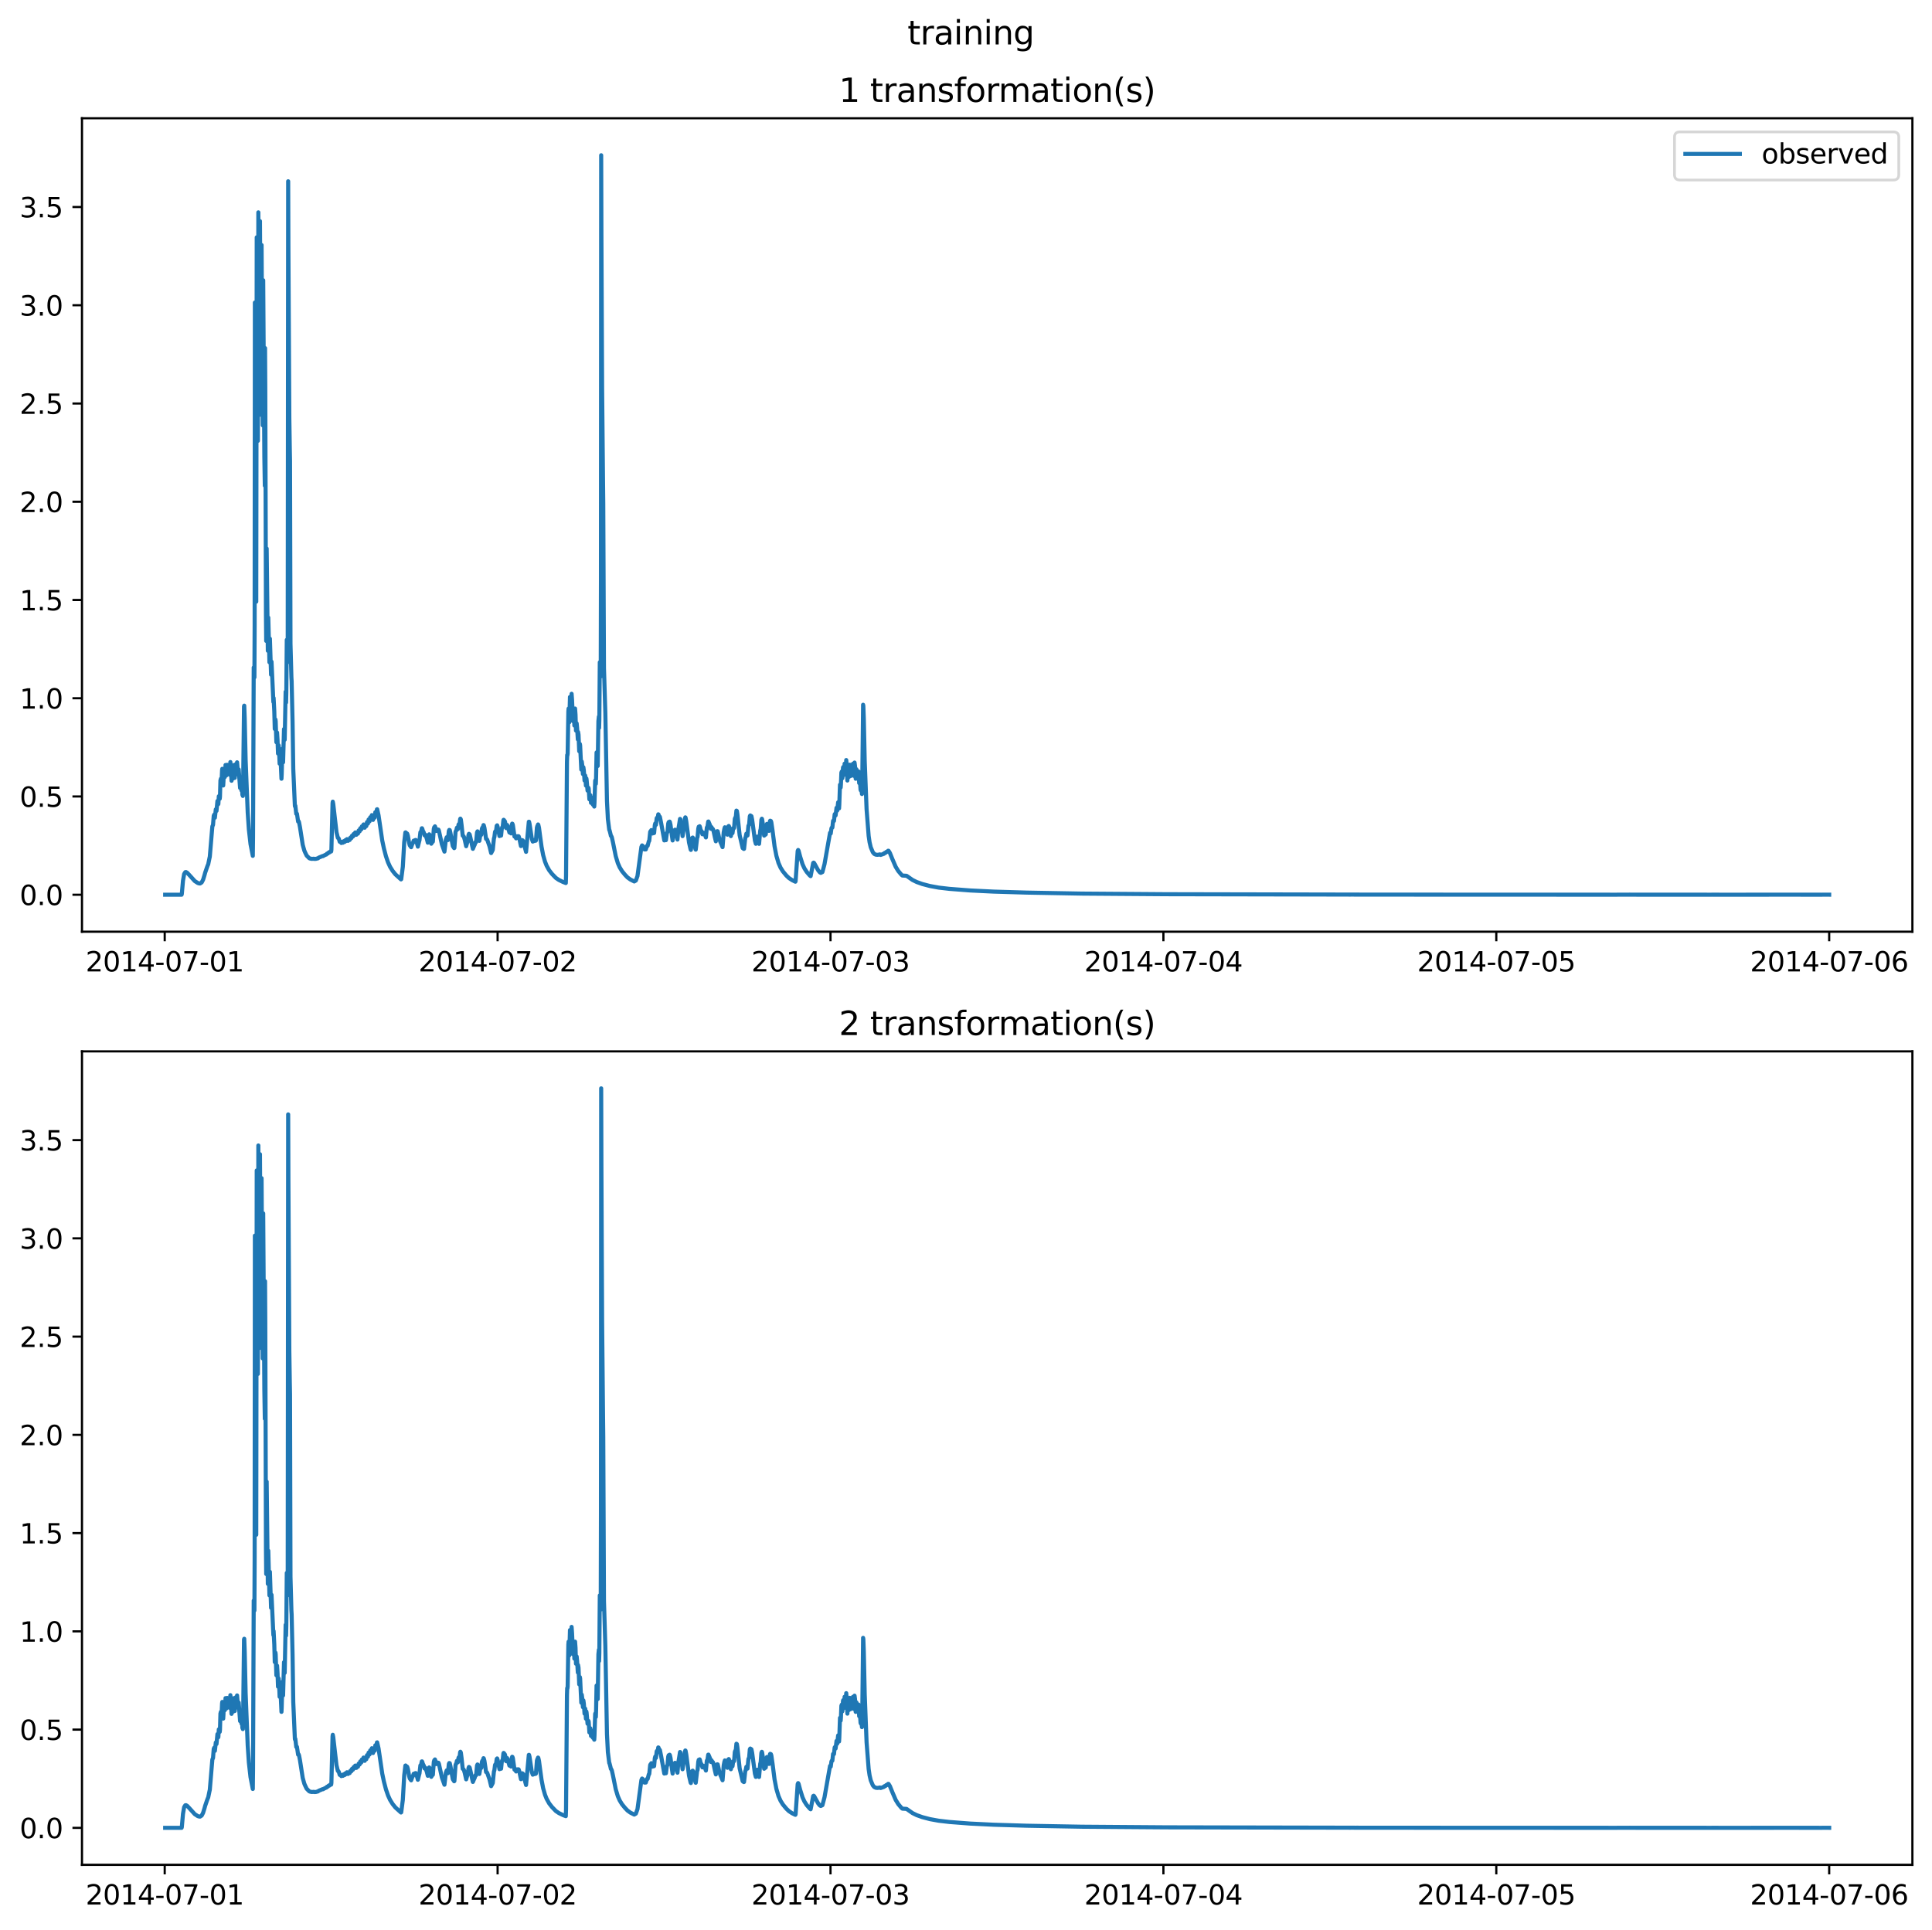 <?xml version="1.0" encoding="utf-8" standalone="no"?>
<!DOCTYPE svg PUBLIC "-//W3C//DTD SVG 1.1//EN"
  "http://www.w3.org/Graphics/SVG/1.1/DTD/svg11.dtd">
<svg xmlns:xlink="http://www.w3.org/1999/xlink" width="709.427pt" height="708.798pt" viewBox="0 0 709.427 708.798" xmlns="http://www.w3.org/2000/svg" version="1.1">
 <defs>
  <style type="text/css">*{stroke-linejoin: round; stroke-linecap: butt}</style>
 </defs>
 <g id="figure_1">
  <g id="patch_1">
   <path d="M 0 708.798 
L 709.427 708.798 
L 709.427 0 
L 0 0 
z
" style="fill: #ffffff"/>
  </g>
  <g id="axes_1">
   <g id="patch_2">
    <path d="M 30.103 342.2 
L 702.227 342.2 
L 702.227 43.44 
L 30.103 43.44 
z
" style="fill: #ffffff"/>
   </g>
   <g id="matplotlib.axis_1">
    <g id="xtick_1">
     <g id="line2d_1">
      <defs>
       <path id="m40a3e44d22" d="M 0 0 
L 0 3.5 
" style="stroke: #000000; stroke-width: 0.8"/>
      </defs>
      <g>
       <use xlink:href="#m40a3e44d22" x="60.484" y="342.2" style="stroke: #000000; stroke-width: 0.8"/>
      </g>
     </g>
     <g id="text_1">
      <!-- 2014-07-01 -->
      <g transform="translate(31.427 356.798) scale(0.1 -0.1)">
       <defs>
        <path id="DejaVuSans-32" d="M 1228 531 
L 3431 531 
L 3431 0 
L 469 0 
L 469 531 
Q 828 903 1448 1529 
Q 2069 2156 2228 2338 
Q 2531 2678 2651 2914 
Q 2772 3150 2772 3378 
Q 2772 3750 2511 3984 
Q 2250 4219 1831 4219 
Q 1534 4219 1204 4116 
Q 875 4013 500 3803 
L 500 4441 
Q 881 4594 1212 4672 
Q 1544 4750 1819 4750 
Q 2544 4750 2975 4387 
Q 3406 4025 3406 3419 
Q 3406 3131 3298 2873 
Q 3191 2616 2906 2266 
Q 2828 2175 2409 1742 
Q 1991 1309 1228 531 
z
" transform="scale(0.016)"/>
        <path id="DejaVuSans-30" d="M 2034 4250 
Q 1547 4250 1301 3770 
Q 1056 3291 1056 2328 
Q 1056 1369 1301 889 
Q 1547 409 2034 409 
Q 2525 409 2770 889 
Q 3016 1369 3016 2328 
Q 3016 3291 2770 3770 
Q 2525 4250 2034 4250 
z
M 2034 4750 
Q 2819 4750 3233 4129 
Q 3647 3509 3647 2328 
Q 3647 1150 3233 529 
Q 2819 -91 2034 -91 
Q 1250 -91 836 529 
Q 422 1150 422 2328 
Q 422 3509 836 4129 
Q 1250 4750 2034 4750 
z
" transform="scale(0.016)"/>
        <path id="DejaVuSans-31" d="M 794 531 
L 1825 531 
L 1825 4091 
L 703 3866 
L 703 4441 
L 1819 4666 
L 2450 4666 
L 2450 531 
L 3481 531 
L 3481 0 
L 794 0 
L 794 531 
z
" transform="scale(0.016)"/>
        <path id="DejaVuSans-34" d="M 2419 4116 
L 825 1625 
L 2419 1625 
L 2419 4116 
z
M 2253 4666 
L 3047 4666 
L 3047 1625 
L 3713 1625 
L 3713 1100 
L 3047 1100 
L 3047 0 
L 2419 0 
L 2419 1100 
L 313 1100 
L 313 1709 
L 2253 4666 
z
" transform="scale(0.016)"/>
        <path id="DejaVuSans-2d" d="M 313 2009 
L 1997 2009 
L 1997 1497 
L 313 1497 
L 313 2009 
z
" transform="scale(0.016)"/>
        <path id="DejaVuSans-37" d="M 525 4666 
L 3525 4666 
L 3525 4397 
L 1831 0 
L 1172 0 
L 2766 4134 
L 525 4134 
L 525 4666 
z
" transform="scale(0.016)"/>
       </defs>
       <use xlink:href="#DejaVuSans-32"/>
       <use xlink:href="#DejaVuSans-30" x="63.623"/>
       <use xlink:href="#DejaVuSans-31" x="127.246"/>
       <use xlink:href="#DejaVuSans-34" x="190.869"/>
       <use xlink:href="#DejaVuSans-2d" x="254.492"/>
       <use xlink:href="#DejaVuSans-30" x="290.576"/>
       <use xlink:href="#DejaVuSans-37" x="354.199"/>
       <use xlink:href="#DejaVuSans-2d" x="417.822"/>
       <use xlink:href="#DejaVuSans-30" x="453.906"/>
       <use xlink:href="#DejaVuSans-31" x="517.529"/>
      </g>
     </g>
    </g>
    <g id="xtick_2">
     <g id="line2d_2">
      <g>
       <use xlink:href="#m40a3e44d22" x="182.723" y="342.2" style="stroke: #000000; stroke-width: 0.8"/>
      </g>
     </g>
     <g id="text_2">
      <!-- 2014-07-02 -->
      <g transform="translate(153.665 356.798) scale(0.1 -0.1)">
       <use xlink:href="#DejaVuSans-32"/>
       <use xlink:href="#DejaVuSans-30" x="63.623"/>
       <use xlink:href="#DejaVuSans-31" x="127.246"/>
       <use xlink:href="#DejaVuSans-34" x="190.869"/>
       <use xlink:href="#DejaVuSans-2d" x="254.492"/>
       <use xlink:href="#DejaVuSans-30" x="290.576"/>
       <use xlink:href="#DejaVuSans-37" x="354.199"/>
       <use xlink:href="#DejaVuSans-2d" x="417.822"/>
       <use xlink:href="#DejaVuSans-30" x="453.906"/>
       <use xlink:href="#DejaVuSans-32" x="517.529"/>
      </g>
     </g>
    </g>
    <g id="xtick_3">
     <g id="line2d_3">
      <g>
       <use xlink:href="#m40a3e44d22" x="304.961" y="342.2" style="stroke: #000000; stroke-width: 0.8"/>
      </g>
     </g>
     <g id="text_3">
      <!-- 2014-07-03 -->
      <g transform="translate(275.903 356.798) scale(0.1 -0.1)">
       <defs>
        <path id="DejaVuSans-33" d="M 2597 2516 
Q 3050 2419 3304 2112 
Q 3559 1806 3559 1356 
Q 3559 666 3084 287 
Q 2609 -91 1734 -91 
Q 1441 -91 1130 -33 
Q 819 25 488 141 
L 488 750 
Q 750 597 1062 519 
Q 1375 441 1716 441 
Q 2309 441 2620 675 
Q 2931 909 2931 1356 
Q 2931 1769 2642 2001 
Q 2353 2234 1838 2234 
L 1294 2234 
L 1294 2753 
L 1863 2753 
Q 2328 2753 2575 2939 
Q 2822 3125 2822 3475 
Q 2822 3834 2567 4026 
Q 2313 4219 1838 4219 
Q 1578 4219 1281 4162 
Q 984 4106 628 3988 
L 628 4550 
Q 988 4650 1302 4700 
Q 1616 4750 1894 4750 
Q 2613 4750 3031 4423 
Q 3450 4097 3450 3541 
Q 3450 3153 3228 2886 
Q 3006 2619 2597 2516 
z
" transform="scale(0.016)"/>
       </defs>
       <use xlink:href="#DejaVuSans-32"/>
       <use xlink:href="#DejaVuSans-30" x="63.623"/>
       <use xlink:href="#DejaVuSans-31" x="127.246"/>
       <use xlink:href="#DejaVuSans-34" x="190.869"/>
       <use xlink:href="#DejaVuSans-2d" x="254.492"/>
       <use xlink:href="#DejaVuSans-30" x="290.576"/>
       <use xlink:href="#DejaVuSans-37" x="354.199"/>
       <use xlink:href="#DejaVuSans-2d" x="417.822"/>
       <use xlink:href="#DejaVuSans-30" x="453.906"/>
       <use xlink:href="#DejaVuSans-33" x="517.529"/>
      </g>
     </g>
    </g>
    <g id="xtick_4">
     <g id="line2d_4">
      <g>
       <use xlink:href="#m40a3e44d22" x="427.199" y="342.2" style="stroke: #000000; stroke-width: 0.8"/>
      </g>
     </g>
     <g id="text_4">
      <!-- 2014-07-04 -->
      <g transform="translate(398.141 356.798) scale(0.1 -0.1)">
       <use xlink:href="#DejaVuSans-32"/>
       <use xlink:href="#DejaVuSans-30" x="63.623"/>
       <use xlink:href="#DejaVuSans-31" x="127.246"/>
       <use xlink:href="#DejaVuSans-34" x="190.869"/>
       <use xlink:href="#DejaVuSans-2d" x="254.492"/>
       <use xlink:href="#DejaVuSans-30" x="290.576"/>
       <use xlink:href="#DejaVuSans-37" x="354.199"/>
       <use xlink:href="#DejaVuSans-2d" x="417.822"/>
       <use xlink:href="#DejaVuSans-30" x="453.906"/>
       <use xlink:href="#DejaVuSans-34" x="517.529"/>
      </g>
     </g>
    </g>
    <g id="xtick_5">
     <g id="line2d_5">
      <g>
       <use xlink:href="#m40a3e44d22" x="549.437" y="342.2" style="stroke: #000000; stroke-width: 0.8"/>
      </g>
     </g>
     <g id="text_5">
      <!-- 2014-07-05 -->
      <g transform="translate(520.38 356.798) scale(0.1 -0.1)">
       <defs>
        <path id="DejaVuSans-35" d="M 691 4666 
L 3169 4666 
L 3169 4134 
L 1269 4134 
L 1269 2991 
Q 1406 3038 1543 3061 
Q 1681 3084 1819 3084 
Q 2600 3084 3056 2656 
Q 3513 2228 3513 1497 
Q 3513 744 3044 326 
Q 2575 -91 1722 -91 
Q 1428 -91 1123 -41 
Q 819 9 494 109 
L 494 744 
Q 775 591 1075 516 
Q 1375 441 1709 441 
Q 2250 441 2565 725 
Q 2881 1009 2881 1497 
Q 2881 1984 2565 2268 
Q 2250 2553 1709 2553 
Q 1456 2553 1204 2497 
Q 953 2441 691 2322 
L 691 4666 
z
" transform="scale(0.016)"/>
       </defs>
       <use xlink:href="#DejaVuSans-32"/>
       <use xlink:href="#DejaVuSans-30" x="63.623"/>
       <use xlink:href="#DejaVuSans-31" x="127.246"/>
       <use xlink:href="#DejaVuSans-34" x="190.869"/>
       <use xlink:href="#DejaVuSans-2d" x="254.492"/>
       <use xlink:href="#DejaVuSans-30" x="290.576"/>
       <use xlink:href="#DejaVuSans-37" x="354.199"/>
       <use xlink:href="#DejaVuSans-2d" x="417.822"/>
       <use xlink:href="#DejaVuSans-30" x="453.906"/>
       <use xlink:href="#DejaVuSans-35" x="517.529"/>
      </g>
     </g>
    </g>
    <g id="xtick_6">
     <g id="line2d_6">
      <g>
       <use xlink:href="#m40a3e44d22" x="671.676" y="342.2" style="stroke: #000000; stroke-width: 0.8"/>
      </g>
     </g>
     <g id="text_6">
      <!-- 2014-07-06 -->
      <g transform="translate(642.618 356.798) scale(0.1 -0.1)">
       <defs>
        <path id="DejaVuSans-36" d="M 2113 2584 
Q 1688 2584 1439 2293 
Q 1191 2003 1191 1497 
Q 1191 994 1439 701 
Q 1688 409 2113 409 
Q 2538 409 2786 701 
Q 3034 994 3034 1497 
Q 3034 2003 2786 2293 
Q 2538 2584 2113 2584 
z
M 3366 4563 
L 3366 3988 
Q 3128 4100 2886 4159 
Q 2644 4219 2406 4219 
Q 1781 4219 1451 3797 
Q 1122 3375 1075 2522 
Q 1259 2794 1537 2939 
Q 1816 3084 2150 3084 
Q 2853 3084 3261 2657 
Q 3669 2231 3669 1497 
Q 3669 778 3244 343 
Q 2819 -91 2113 -91 
Q 1303 -91 875 529 
Q 447 1150 447 2328 
Q 447 3434 972 4092 
Q 1497 4750 2381 4750 
Q 2619 4750 2861 4703 
Q 3103 4656 3366 4563 
z
" transform="scale(0.016)"/>
       </defs>
       <use xlink:href="#DejaVuSans-32"/>
       <use xlink:href="#DejaVuSans-30" x="63.623"/>
       <use xlink:href="#DejaVuSans-31" x="127.246"/>
       <use xlink:href="#DejaVuSans-34" x="190.869"/>
       <use xlink:href="#DejaVuSans-2d" x="254.492"/>
       <use xlink:href="#DejaVuSans-30" x="290.576"/>
       <use xlink:href="#DejaVuSans-37" x="354.199"/>
       <use xlink:href="#DejaVuSans-2d" x="417.822"/>
       <use xlink:href="#DejaVuSans-30" x="453.906"/>
       <use xlink:href="#DejaVuSans-36" x="517.529"/>
      </g>
     </g>
    </g>
   </g>
   <g id="matplotlib.axis_2">
    <g id="ytick_1">
     <g id="line2d_7">
      <defs>
       <path id="m3924c751a1" d="M 0 0 
L -3.5 0 
" style="stroke: #000000; stroke-width: 0.8"/>
      </defs>
      <g>
       <use xlink:href="#m3924c751a1" x="30.103" y="328.62" style="stroke: #000000; stroke-width: 0.8"/>
      </g>
     </g>
     <g id="text_7">
      <!-- 0.0 -->
      <g transform="translate(7.2 332.419) scale(0.1 -0.1)">
       <defs>
        <path id="DejaVuSans-2e" d="M 684 794 
L 1344 794 
L 1344 0 
L 684 0 
L 684 794 
z
" transform="scale(0.016)"/>
       </defs>
       <use xlink:href="#DejaVuSans-30"/>
       <use xlink:href="#DejaVuSans-2e" x="63.623"/>
       <use xlink:href="#DejaVuSans-30" x="95.41"/>
      </g>
     </g>
    </g>
    <g id="ytick_2">
     <g id="line2d_8">
      <g>
       <use xlink:href="#m3924c751a1" x="30.103" y="292.536" style="stroke: #000000; stroke-width: 0.8"/>
      </g>
     </g>
     <g id="text_8">
      <!-- 0.5 -->
      <g transform="translate(7.2 296.335) scale(0.1 -0.1)">
       <use xlink:href="#DejaVuSans-30"/>
       <use xlink:href="#DejaVuSans-2e" x="63.623"/>
       <use xlink:href="#DejaVuSans-35" x="95.41"/>
      </g>
     </g>
    </g>
    <g id="ytick_3">
     <g id="line2d_9">
      <g>
       <use xlink:href="#m3924c751a1" x="30.103" y="256.451" style="stroke: #000000; stroke-width: 0.8"/>
      </g>
     </g>
     <g id="text_9">
      <!-- 1.0 -->
      <g transform="translate(7.2 260.251) scale(0.1 -0.1)">
       <use xlink:href="#DejaVuSans-31"/>
       <use xlink:href="#DejaVuSans-2e" x="63.623"/>
       <use xlink:href="#DejaVuSans-30" x="95.41"/>
      </g>
     </g>
    </g>
    <g id="ytick_4">
     <g id="line2d_10">
      <g>
       <use xlink:href="#m3924c751a1" x="30.103" y="220.367" style="stroke: #000000; stroke-width: 0.8"/>
      </g>
     </g>
     <g id="text_10">
      <!-- 1.5 -->
      <g transform="translate(7.2 224.166) scale(0.1 -0.1)">
       <use xlink:href="#DejaVuSans-31"/>
       <use xlink:href="#DejaVuSans-2e" x="63.623"/>
       <use xlink:href="#DejaVuSans-35" x="95.41"/>
      </g>
     </g>
    </g>
    <g id="ytick_5">
     <g id="line2d_11">
      <g>
       <use xlink:href="#m3924c751a1" x="30.103" y="184.283" style="stroke: #000000; stroke-width: 0.8"/>
      </g>
     </g>
     <g id="text_11">
      <!-- 2.0 -->
      <g transform="translate(7.2 188.082) scale(0.1 -0.1)">
       <use xlink:href="#DejaVuSans-32"/>
       <use xlink:href="#DejaVuSans-2e" x="63.623"/>
       <use xlink:href="#DejaVuSans-30" x="95.41"/>
      </g>
     </g>
    </g>
    <g id="ytick_6">
     <g id="line2d_12">
      <g>
       <use xlink:href="#m3924c751a1" x="30.103" y="148.198" style="stroke: #000000; stroke-width: 0.8"/>
      </g>
     </g>
     <g id="text_12">
      <!-- 2.5 -->
      <g transform="translate(7.2 151.998) scale(0.1 -0.1)">
       <use xlink:href="#DejaVuSans-32"/>
       <use xlink:href="#DejaVuSans-2e" x="63.623"/>
       <use xlink:href="#DejaVuSans-35" x="95.41"/>
      </g>
     </g>
    </g>
    <g id="ytick_7">
     <g id="line2d_13">
      <g>
       <use xlink:href="#m3924c751a1" x="30.103" y="112.114" style="stroke: #000000; stroke-width: 0.8"/>
      </g>
     </g>
     <g id="text_13">
      <!-- 3.0 -->
      <g transform="translate(7.2 115.913) scale(0.1 -0.1)">
       <use xlink:href="#DejaVuSans-33"/>
       <use xlink:href="#DejaVuSans-2e" x="63.623"/>
       <use xlink:href="#DejaVuSans-30" x="95.41"/>
      </g>
     </g>
    </g>
    <g id="ytick_8">
     <g id="line2d_14">
      <g>
       <use xlink:href="#m3924c751a1" x="30.103" y="76.03" style="stroke: #000000; stroke-width: 0.8"/>
      </g>
     </g>
     <g id="text_14">
      <!-- 3.5 -->
      <g transform="translate(7.2 79.829) scale(0.1 -0.1)">
       <use xlink:href="#DejaVuSans-33"/>
       <use xlink:href="#DejaVuSans-2e" x="63.623"/>
       <use xlink:href="#DejaVuSans-35" x="95.41"/>
      </g>
     </g>
    </g>
   </g>
   <g id="line2d_15">
    <path d="M 60.654 328.62 
L 66.681 328.62 
L 66.766 328.336 
L 67.191 323.497 
L 67.615 321.008 
L 68.039 320.333 
L 68.294 320.295 
L 68.719 320.535 
L 69.483 321.341 
L 71.52 323.596 
L 72.623 324.308 
L 73.133 324.467 
L 73.472 324.488 
L 74.066 324.103 
L 74.576 323.1 
L 75.085 321.447 
L 75.34 320.504 
L 75.764 319.275 
L 75.934 318.755 
L 76.274 317.826 
L 76.443 317.486 
L 76.953 315.022 
L 77.038 314.656 
L 77.971 303.541 
L 78.226 302.948 
L 78.481 299.626 
L 78.65 299.212 
L 78.735 299.348 
L 78.905 300.34 
L 79.245 297.259 
L 79.329 297.295 
L 79.499 297.827 
L 79.839 294.196 
L 79.924 294.246 
L 80.093 295.418 
L 80.178 295.314 
L 80.348 292.45 
L 80.518 292.47 
L 80.603 292.732 
L 80.688 293.375 
L 80.773 292.608 
L 80.942 286.646 
L 81.112 286.003 
L 81.282 286.907 
L 81.367 286.939 
L 81.537 282.984 
L 81.621 282.368 
L 81.706 282.658 
L 81.961 288.501 
L 82.046 287.066 
L 82.216 282.976 
L 82.301 283.252 
L 82.555 285.421 
L 82.64 284.87 
L 82.81 280.976 
L 82.98 281.549 
L 83.149 284.765 
L 83.234 284.023 
L 83.404 280.894 
L 83.744 284.248 
L 83.829 283.692 
L 83.998 281.021 
L 84.083 281.043 
L 84.168 281.471 
L 84.338 284.529 
L 84.593 279.889 
L 84.677 280.809 
L 85.017 286.756 
L 85.102 285.836 
L 85.272 281.32 
L 85.611 285.947 
L 85.866 280.994 
L 85.951 281.473 
L 86.036 281.946 
L 86.205 285.696 
L 86.46 280.746 
L 86.545 280.921 
L 86.63 281.449 
L 86.8 284.439 
L 87.054 279.982 
L 87.394 283.877 
L 87.479 283.462 
L 87.564 284.152 
L 87.648 282.601 
L 88.158 289.414 
L 88.243 288.72 
L 88.328 288.611 
L 88.412 287.907 
L 88.667 290.337 
L 88.752 290.288 
L 88.922 289.928 
L 89.007 291.917 
L 89.092 291.883 
L 89.176 292.342 
L 89.261 289.93 
L 89.601 259.467 
L 89.686 259.175 
L 89.856 263.822 
L 90.195 279.137 
L 90.959 298.366 
L 91.384 304.624 
L 91.978 309.965 
L 92.827 314.342 
L 92.912 307.534 
L 93.166 245.148 
L 93.336 246.991 
L 93.421 248.796 
L 93.506 229.596 
L 93.591 111.121 
L 93.676 121.338 
L 94.1 220.982 
L 94.27 87.17 
L 94.694 161.907 
L 94.864 77.998 
L 95.203 141.772 
L 95.288 152.382 
L 95.458 81.208 
L 95.798 142.221 
L 95.883 152.065 
L 96.052 90 
L 96.392 147.277 
L 96.477 156.214 
L 96.647 102.937 
L 97.071 167.899 
L 97.241 178.388 
L 97.326 127.851 
L 97.411 142.783 
L 97.665 226.06 
L 97.75 235.387 
L 97.835 226.858 
L 97.92 201.458 
L 98.344 239.01 
L 98.514 226.824 
L 98.939 243.238 
L 99.108 234.579 
L 99.533 247.809 
L 99.703 243.024 
L 100.382 257.824 
L 100.467 256.34 
L 100.721 261.268 
L 100.891 267.735 
L 100.976 267.085 
L 101.146 264.262 
L 101.231 264.927 
L 101.485 272.583 
L 101.57 271.321 
L 101.74 269.05 
L 101.91 271.814 
L 102.079 276.76 
L 102.164 276.093 
L 102.249 273.66 
L 102.334 273.817 
L 102.589 278.29 
L 102.674 280.485 
L 102.758 280.037 
L 102.928 278.007 
L 103.098 280.464 
L 103.353 286.022 
L 103.438 284.375 
L 103.692 275.018 
L 103.947 279.994 
L 104.286 267.777 
L 104.371 268.849 
L 104.541 271.701 
L 104.881 254.053 
L 105.05 258.028 
L 105.135 254.411 
L 105.305 234.995 
L 105.645 243.211 
L 105.814 66.58 
L 105.899 90.713 
L 106.239 153.407 
L 106.409 164.661 
L 106.494 169.247 
L 106.663 236.378 
L 107.003 248.791 
L 107.088 250.188 
L 107.427 265.046 
L 107.682 282.346 
L 108.276 295.993 
L 108.361 296.262 
L 108.446 295.929 
L 108.701 298.118 
L 108.786 298.906 
L 108.87 298.784 
L 109.04 298.861 
L 109.465 301.747 
L 109.549 301.591 
L 109.634 301.585 
L 109.804 301.998 
L 110.144 303.761 
L 111.162 310.303 
L 111.757 312.419 
L 112.096 313.196 
L 112.605 314.245 
L 113.539 315.191 
L 113.794 315.305 
L 114.049 315.359 
L 114.388 315.441 
L 114.643 315.426 
L 114.982 315.433 
L 115.237 315.381 
L 115.492 315.471 
L 115.661 315.462 
L 115.916 315.441 
L 116.256 315.389 
L 116.595 315.243 
L 116.765 315.257 
L 117.02 315.007 
L 118.548 314.376 
L 118.632 314.438 
L 118.887 314.27 
L 119.396 314.011 
L 119.736 313.85 
L 119.821 313.86 
L 120.076 313.524 
L 120.33 313.432 
L 120.415 313.452 
L 120.67 313.119 
L 120.924 313.032 
L 121.009 313.062 
L 121.264 312.714 
L 121.519 312.639 
L 121.604 312.734 
L 121.688 312.147 
L 122.113 294.999 
L 122.198 294.439 
L 122.368 295.31 
L 123.556 305.631 
L 123.98 307.401 
L 124.065 307.733 
L 124.15 307.671 
L 124.405 308.035 
L 124.744 309.168 
L 124.829 309.043 
L 125.084 309.15 
L 125.339 309.62 
L 125.508 309.237 
L 125.678 309.173 
L 125.933 309.514 
L 126.103 309.041 
L 126.272 308.924 
L 126.527 309.241 
L 126.782 308.616 
L 126.951 308.642 
L 127.121 308.891 
L 127.376 308.208 
L 127.546 308.235 
L 127.8 308.83 
L 128.055 308.263 
L 128.225 308.281 
L 128.395 308.511 
L 128.649 307.649 
L 128.819 307.632 
L 128.989 307.868 
L 129.243 306.971 
L 129.328 306.913 
L 129.583 307.274 
L 129.838 306.34 
L 129.923 306.309 
L 130.177 306.713 
L 130.432 305.768 
L 130.517 305.742 
L 130.687 306.062 
L 130.856 306.595 
L 131.111 305.807 
L 131.196 305.78 
L 131.451 306.161 
L 131.705 305.022 
L 131.79 304.968 
L 132.045 305.356 
L 132.299 304.214 
L 132.384 304.186 
L 132.639 304.66 
L 132.894 303.501 
L 132.978 303.483 
L 133.233 304.014 
L 133.488 302.815 
L 133.573 302.809 
L 133.742 303.246 
L 133.912 304.009 
L 134.167 302.922 
L 134.252 302.893 
L 134.506 303.417 
L 134.761 301.931 
L 134.846 301.898 
L 135.101 302.491 
L 135.355 300.992 
L 135.44 300.995 
L 135.695 301.678 
L 135.95 300.173 
L 136.034 300.211 
L 136.289 300.949 
L 136.544 299.379 
L 136.629 299.44 
L 136.798 299.997 
L 136.968 301.14 
L 137.223 299.609 
L 137.308 299.628 
L 137.562 300.321 
L 137.817 298.302 
L 137.987 298.561 
L 138.157 299.196 
L 138.411 297.25 
L 138.496 297.219 
L 139.006 299.468 
L 140.364 308.739 
L 140.958 311.562 
L 141.722 314.496 
L 142.486 316.73 
L 143.25 318.391 
L 144.184 319.883 
L 145.202 321.145 
L 147.24 322.987 
L 147.325 322.92 
L 147.919 318.352 
L 148.428 309.349 
L 148.852 305.764 
L 148.937 305.715 
L 149.107 306.035 
L 149.192 306.278 
L 149.362 306.05 
L 149.532 306.2 
L 149.786 307.034 
L 150.211 309.517 
L 150.465 310.485 
L 150.975 311.168 
L 151.314 310.158 
L 151.654 309.505 
L 151.908 308.755 
L 151.993 308.735 
L 152.248 309.154 
L 152.503 308.528 
L 152.672 308.508 
L 152.927 309.05 
L 153.436 310.956 
L 153.946 308.886 
L 154.031 308.654 
L 154.37 305.666 
L 154.54 305.498 
L 154.625 305.431 
L 154.88 304.218 
L 154.964 304.206 
L 155.134 304.602 
L 155.304 305.343 
L 155.389 305.307 
L 155.644 305.853 
L 155.898 306.81 
L 156.068 306.501 
L 156.238 306.602 
L 156.747 308.131 
L 157.087 309.501 
L 157.426 306.798 
L 157.596 306.428 
L 157.766 306.625 
L 158.02 307.894 
L 158.36 309.891 
L 158.699 309.324 
L 158.954 309.114 
L 159.294 304.422 
L 159.463 303.824 
L 159.548 303.772 
L 159.718 303.499 
L 159.888 304.033 
L 160.143 305.197 
L 160.312 304.635 
L 160.482 304.591 
L 160.737 305.188 
L 160.907 304.706 
L 160.991 304.71 
L 161.161 305.081 
L 161.586 307.021 
L 162.265 310.137 
L 163.199 312.787 
L 163.708 308.39 
L 164.047 307.501 
L 164.217 307.829 
L 164.472 308.55 
L 164.811 305.183 
L 164.981 304.814 
L 165.151 304.881 
L 165.406 306.004 
L 166.254 310.738 
L 166.764 311.511 
L 166.849 311.439 
L 167.273 305.526 
L 167.443 305.12 
L 167.528 305.08 
L 167.782 304.003 
L 167.867 304.017 
L 168.122 304.543 
L 168.377 302.839 
L 168.462 302.702 
L 168.716 303.013 
L 168.971 300.818 
L 169.056 300.671 
L 169.226 300.977 
L 169.48 302.951 
L 169.905 306.943 
L 170.074 306.973 
L 170.329 307.302 
L 170.669 308.521 
L 171.178 310.804 
L 171.687 308.984 
L 171.772 308.794 
L 172.027 306.713 
L 172.197 306.251 
L 172.451 306.48 
L 172.706 307.51 
L 173.385 310.685 
L 173.64 311.761 
L 174.149 310.541 
L 174.234 310.456 
L 174.573 309.304 
L 174.658 309.28 
L 174.743 309.39 
L 174.828 309.249 
L 175.168 305.726 
L 175.337 305.345 
L 175.422 305.424 
L 175.592 306.103 
L 176.017 308.834 
L 176.356 306.775 
L 176.526 306.56 
L 176.696 306.644 
L 176.95 304.407 
L 177.12 303.974 
L 177.29 304.056 
L 177.545 303.037 
L 177.629 303.108 
L 177.884 304.044 
L 178.224 306.329 
L 178.478 308.12 
L 178.648 308.122 
L 178.903 308.399 
L 179.752 310.845 
L 180.346 313.312 
L 180.94 312.158 
L 181.364 307.99 
L 181.534 307.448 
L 181.789 305.476 
L 181.959 305.247 
L 182.128 305.335 
L 182.383 303.333 
L 182.553 303.13 
L 182.723 303.624 
L 183.402 307.079 
L 183.656 306.601 
L 183.741 306.601 
L 183.996 306.907 
L 184.251 304.38 
L 184.42 303.824 
L 184.505 303.87 
L 184.59 303.759 
L 184.845 301.312 
L 184.93 301.102 
L 185.015 301.15 
L 185.184 301.612 
L 185.269 301.471 
L 185.439 301.763 
L 185.864 304.147 
L 186.118 303.035 
L 186.203 302.983 
L 186.373 303.348 
L 186.967 305.43 
L 187.052 305.768 
L 187.222 305.472 
L 187.391 305.623 
L 187.646 306.099 
L 187.901 303.139 
L 188.071 302.504 
L 188.155 302.547 
L 188.325 303.035 
L 188.75 306.049 
L 188.919 307.26 
L 189.004 307.183 
L 189.259 307.379 
L 189.514 307.921 
L 189.768 307.163 
L 189.853 307.127 
L 190.108 307.545 
L 190.278 307.113 
L 190.447 307.151 
L 190.702 307.887 
L 191.127 310.019 
L 191.296 310.747 
L 191.806 308.58 
L 191.975 308.728 
L 192.145 308.976 
L 192.824 311.59 
L 193.164 312.875 
L 194.183 301.818 
L 194.267 301.808 
L 194.437 302.52 
L 195.286 308.084 
L 195.626 309.095 
L 195.88 308.604 
L 196.05 308.638 
L 196.22 308.899 
L 196.474 308.441 
L 196.644 308.572 
L 196.729 308.772 
L 196.814 308.628 
L 197.154 303.945 
L 197.323 303.368 
L 197.408 303.297 
L 197.578 302.81 
L 197.663 302.91 
L 197.918 304.002 
L 198.257 306.618 
L 198.851 310.967 
L 199.446 314.08 
L 200.125 316.463 
L 200.719 317.954 
L 201.653 319.633 
L 202.671 320.948 
L 204.114 322.446 
L 205.218 323.194 
L 206.746 323.936 
L 207.765 324.327 
L 207.849 321.774 
L 208.189 279.88 
L 208.274 277.293 
L 208.359 277.427 
L 208.444 276.729 
L 208.698 261.308 
L 208.783 260.243 
L 208.953 262.866 
L 209.038 265.301 
L 209.293 255.983 
L 209.377 256.555 
L 209.717 261.616 
L 209.887 254.818 
L 210.057 257.084 
L 210.396 264.838 
L 210.566 260.803 
L 210.651 261.007 
L 210.736 261.663 
L 210.905 266.482 
L 210.99 265.702 
L 211.16 260.233 
L 211.33 262.491 
L 211.5 268.344 
L 211.669 265.586 
L 211.754 265.682 
L 211.924 267.525 
L 212.179 271.565 
L 212.264 268.821 
L 212.348 269.307 
L 212.433 269.822 
L 212.688 275.913 
L 212.773 275.708 
L 212.943 273.265 
L 213.028 273.811 
L 213.197 277.52 
L 213.452 282.662 
L 213.622 279.694 
L 213.792 280.971 
L 214.046 284.308 
L 214.216 281.793 
L 214.386 283.015 
L 214.64 286.684 
L 214.81 284.768 
L 214.895 284.86 
L 215.065 287.275 
L 215.15 288.537 
L 215.235 288.455 
L 215.32 285.886 
L 215.404 286.437 
L 215.744 290.385 
L 215.829 290.185 
L 215.999 289.305 
L 216.084 289.353 
L 216.168 289.713 
L 216.423 293.57 
L 216.508 292.998 
L 216.593 293.042 
L 216.763 292.045 
L 216.932 293.831 
L 217.017 294.871 
L 217.102 294.568 
L 217.272 292.976 
L 217.612 295.109 
L 217.696 295.53 
L 217.781 294.869 
L 217.866 295.175 
L 217.951 294.772 
L 218.036 295.07 
L 218.206 296.244 
L 218.291 294.836 
L 218.545 286.756 
L 218.63 286.538 
L 218.8 287.904 
L 218.885 285.244 
L 219.055 276.387 
L 219.139 276.294 
L 219.224 276.513 
L 219.309 277.45 
L 219.479 281.328 
L 219.734 264.849 
L 219.903 263.202 
L 219.988 267.36 
L 220.073 264.51 
L 220.243 243.241 
L 220.328 243.81 
L 220.583 248.481 
L 220.667 213.333 
L 220.752 57.02 
L 220.837 86.295 
L 221.092 142.564 
L 221.431 177.235 
L 221.516 185.1 
L 221.771 245.3 
L 222.28 261.853 
L 222.875 294.168 
L 223.214 300.83 
L 223.723 304.837 
L 223.808 304.888 
L 224.148 306.206 
L 224.318 306.995 
L 224.403 306.967 
L 224.657 307.502 
L 225.082 309.409 
L 226.1 314.454 
L 226.864 316.997 
L 227.543 318.545 
L 228.392 319.939 
L 229.496 321.293 
L 230.43 322.274 
L 231.448 323.015 
L 232.891 323.748 
L 233.486 323.4 
L 234.08 321.758 
L 235.523 311.043 
L 235.777 310.509 
L 236.032 310.705 
L 236.372 311.476 
L 236.626 311.986 
L 237.136 311.978 
L 237.56 310.666 
L 237.73 310.64 
L 237.815 310.66 
L 238.239 308.967 
L 238.324 308.964 
L 238.409 308.794 
L 238.749 305.517 
L 238.918 305.245 
L 239.003 305.24 
L 239.173 304.872 
L 239.343 305.2 
L 239.597 306.124 
L 239.767 305.617 
L 239.937 305.592 
L 240.107 305.993 
L 240.192 305.941 
L 240.446 303.039 
L 240.616 302.421 
L 240.701 302.471 
L 240.871 302.922 
L 241.125 300.571 
L 241.21 300.372 
L 241.295 300.424 
L 241.465 300.74 
L 241.72 299.081 
L 241.804 299.139 
L 241.974 299.69 
L 242.059 300.116 
L 242.229 299.921 
L 242.314 300.02 
L 242.823 302.592 
L 243.927 308.672 
L 244.096 308.4 
L 244.266 308.361 
L 244.521 308.577 
L 244.86 305.924 
L 245.115 305.543 
L 245.37 302.481 
L 245.54 301.946 
L 245.709 302.156 
L 245.879 301.762 
L 245.964 301.853 
L 246.219 302.981 
L 246.728 306.934 
L 246.983 308.687 
L 247.322 306.3 
L 247.492 306.031 
L 247.577 305.959 
L 247.832 304.749 
L 247.916 304.752 
L 248.171 305.459 
L 248.426 306.655 
L 248.765 308.363 
L 249.105 304.456 
L 249.444 302.425 
L 249.699 300.774 
L 249.784 300.815 
L 249.869 301.009 
L 250.123 302.903 
L 250.633 307.099 
L 250.972 304.839 
L 251.227 304.498 
L 251.482 300.769 
L 251.651 300.2 
L 251.736 300.286 
L 251.991 301.656 
L 253.01 309.462 
L 253.604 312.027 
L 253.689 312.159 
L 254.198 307.745 
L 254.368 307.617 
L 254.538 308.134 
L 255.387 311.923 
L 255.471 312.068 
L 255.981 307.699 
L 256.151 307.413 
L 256.405 304.354 
L 256.575 303.638 
L 256.745 303.696 
L 256.915 303.462 
L 257.084 303.936 
L 257.339 305.112 
L 257.424 305.019 
L 257.594 305.277 
L 257.933 306.424 
L 258.188 305.796 
L 258.273 305.829 
L 258.527 306.409 
L 258.697 306.242 
L 258.952 306.847 
L 259.206 307.575 
L 259.546 303.969 
L 259.801 303.52 
L 260.055 301.754 
L 260.14 301.722 
L 260.734 303.128 
L 260.989 304.409 
L 261.159 303.848 
L 261.244 303.782 
L 261.414 304.091 
L 261.583 304.606 
L 261.668 304.404 
L 261.753 304.455 
L 261.923 304.818 
L 262.517 307.569 
L 262.857 309 
L 263.196 305.71 
L 263.366 305.276 
L 263.536 305.318 
L 263.79 306.429 
L 264.13 308.083 
L 264.554 309.329 
L 264.809 309.863 
L 265.318 311.142 
L 265.743 305.706 
L 265.997 304.371 
L 266.167 303.849 
L 266.337 304.114 
L 267.101 306.567 
L 267.441 303.504 
L 267.61 303.361 
L 267.865 303.96 
L 268.374 307.091 
L 268.459 306.617 
L 268.714 305.891 
L 268.799 305.903 
L 268.969 306.01 
L 269.223 304.193 
L 269.393 304.047 
L 269.478 304.202 
L 269.563 304.047 
L 269.817 300.794 
L 269.987 300.299 
L 270.157 300.374 
L 270.412 297.727 
L 270.581 297.853 
L 270.751 298.909 
L 271.6 306.777 
L 272.704 311.483 
L 273.128 311.805 
L 273.213 311.769 
L 273.637 307.898 
L 273.807 307.465 
L 274.062 306.198 
L 274.147 306.165 
L 274.316 306.506 
L 274.486 306.858 
L 274.826 303.286 
L 275.08 302.809 
L 275.335 299.756 
L 275.505 299.496 
L 275.675 299.984 
L 275.844 299.705 
L 275.929 299.781 
L 276.184 301.049 
L 277.203 308.693 
L 277.542 309.916 
L 277.882 307.623 
L 278.052 307.281 
L 278.221 307.536 
L 278.476 308.748 
L 278.731 309.933 
L 279.155 305.09 
L 279.325 304.464 
L 279.58 301.126 
L 279.749 300.702 
L 279.834 300.829 
L 280.089 302.508 
L 280.598 306.916 
L 280.853 306.371 
L 280.938 306.299 
L 281.107 306.542 
L 281.192 306.447 
L 281.447 303.288 
L 281.617 302.604 
L 281.702 302.629 
L 282.041 303.4 
L 282.381 305.161 
L 282.72 301.593 
L 282.805 301.434 
L 282.89 301.481 
L 282.975 301.634 
L 283.06 301.539 
L 283.23 302.01 
L 283.654 304.911 
L 284.418 310.854 
L 285.097 314.346 
L 285.861 316.947 
L 286.625 318.681 
L 287.474 320.038 
L 288.747 321.582 
L 289.681 322.475 
L 290.87 323.259 
L 292.058 323.837 
L 292.143 323.625 
L 292.907 312.559 
L 293.077 312.185 
L 293.246 312.467 
L 293.841 314.716 
L 294.69 317.416 
L 295.369 318.911 
L 296.217 320.234 
L 297.321 321.517 
L 297.661 321.792 
L 298.594 316.956 
L 298.764 316.828 
L 298.934 316.939 
L 299.358 317.706 
L 300.462 319.706 
L 301.056 320.411 
L 301.396 320.587 
L 301.99 320.296 
L 302.754 317.402 
L 304.791 305.862 
L 304.876 305.895 
L 305.046 306.128 
L 305.3 304.237 
L 305.47 303.91 
L 305.64 303.949 
L 305.895 301.516 
L 306.064 301.317 
L 306.234 301.529 
L 306.489 299.084 
L 306.574 298.959 
L 306.744 299.314 
L 306.828 299.49 
L 307.168 296.695 
L 307.423 297.714 
L 307.762 294.672 
L 307.847 294.877 
L 308.102 296.91 
L 308.187 295.531 
L 308.441 288.212 
L 308.696 289.25 
L 308.781 288.122 
L 308.951 283.788 
L 309.12 283.344 
L 309.29 285.843 
L 309.375 285.27 
L 309.545 281.982 
L 309.63 281.721 
L 309.715 282.016 
L 309.884 284.606 
L 309.969 283.883 
L 310.139 280.49 
L 310.309 281.233 
L 310.479 283.791 
L 310.564 283.08 
L 310.733 279.154 
L 310.903 280.938 
L 311.158 286.672 
L 311.497 282.354 
L 311.752 285.336 
L 312.007 280.856 
L 312.091 281.592 
L 312.261 283.268 
L 312.346 285.027 
L 312.601 281.333 
L 312.686 281.924 
L 312.771 281.761 
L 312.94 284.09 
L 313.025 283.766 
L 313.195 280.515 
L 313.28 281.022 
L 313.365 280.74 
L 313.535 284.954 
L 313.789 280.076 
L 313.959 281.347 
L 314.214 286.03 
L 314.299 285.761 
L 314.468 282.535 
L 314.808 285.791 
L 315.063 283.397 
L 315.147 283.749 
L 315.232 283.325 
L 315.487 287.615 
L 315.572 284.913 
L 315.657 285.132 
L 315.996 290.096 
L 316.166 290.426 
L 316.251 290.06 
L 316.336 290.08 
L 316.421 290.402 
L 316.506 291.632 
L 316.591 289.963 
L 316.93 258.837 
L 317.015 259.29 
L 317.185 263.899 
L 317.524 279.628 
L 318.203 297.156 
L 318.967 307.009 
L 319.307 309.341 
L 319.731 311.164 
L 320.495 312.994 
L 321.005 313.615 
L 321.259 313.741 
L 321.599 313.903 
L 321.854 313.916 
L 322.193 313.972 
L 322.448 313.915 
L 322.787 313.9 
L 323.042 313.8 
L 323.212 313.832 
L 323.382 313.998 
L 323.636 313.875 
L 324.061 313.782 
L 324.4 313.561 
L 324.57 313.594 
L 324.825 313.28 
L 325.079 313.208 
L 325.164 313.234 
L 325.419 312.91 
L 325.674 312.845 
L 325.758 312.881 
L 326.098 312.471 
L 326.268 312.472 
L 326.777 313.293 
L 327.711 315.61 
L 328.899 318.368 
L 329.833 319.886 
L 331.021 321.304 
L 331.361 321.569 
L 332.889 321.663 
L 333.483 322.081 
L 335.096 323.209 
L 336.624 323.956 
L 338.661 324.682 
L 341.463 325.418 
L 344.688 326.006 
L 348.593 326.461 
L 356.233 327.051 
L 364.892 327.476 
L 377.031 327.839 
L 397.319 328.205 
L 428.303 328.431 
L 495.024 328.562 
L 495.449 328.57 
L 496.637 328.559 
L 497.656 328.572 
L 498.165 328.571 
L 510.559 328.581 
L 514.464 328.581 
L 515.313 328.573 
L 517.18 328.584 
L 518.029 328.575 
L 519.727 328.588 
L 589.335 328.609 
L 593.579 328.611 
L 594.003 328.601 
L 597.314 328.596 
L 598.418 328.59 
L 601.219 328.606 
L 623.544 328.607 
L 624.054 328.605 
L 628.298 328.612 
L 628.723 328.603 
L 633.561 328.616 
L 658.518 328.597 
L 659.791 328.602 
L 663.526 328.606 
L 664.121 328.607 
L 668.874 328.61 
L 669.299 328.601 
L 671.676 328.603 
L 671.676 328.603 
" clip-path="url(#p2f333fd871)" style="fill: none; stroke: #1f77b4; stroke-width: 1.5; stroke-linecap: square"/>
   </g>
   <g id="patch_3">
    <path d="M 30.103 342.2 
L 30.103 43.44 
" style="fill: none; stroke: #000000; stroke-width: 0.8; stroke-linejoin: miter; stroke-linecap: square"/>
   </g>
   <g id="patch_4">
    <path d="M 702.227 342.2 
L 702.227 43.44 
" style="fill: none; stroke: #000000; stroke-width: 0.8; stroke-linejoin: miter; stroke-linecap: square"/>
   </g>
   <g id="patch_5">
    <path d="M 30.103 342.2 
L 702.227 342.2 
" style="fill: none; stroke: #000000; stroke-width: 0.8; stroke-linejoin: miter; stroke-linecap: square"/>
   </g>
   <g id="patch_6">
    <path d="M 30.103 43.44 
L 702.227 43.44 
" style="fill: none; stroke: #000000; stroke-width: 0.8; stroke-linejoin: miter; stroke-linecap: square"/>
   </g>
   <g id="text_15">
    <!-- 1 transformation(s) -->
    <g transform="translate(308.05 37.44) scale(0.12 -0.12)">
     <defs>
      <path id="DejaVuSans-20" transform="scale(0.016)"/>
      <path id="DejaVuSans-74" d="M 1172 4494 
L 1172 3500 
L 2356 3500 
L 2356 3053 
L 1172 3053 
L 1172 1153 
Q 1172 725 1289 603 
Q 1406 481 1766 481 
L 2356 481 
L 2356 0 
L 1766 0 
Q 1100 0 847 248 
Q 594 497 594 1153 
L 594 3053 
L 172 3053 
L 172 3500 
L 594 3500 
L 594 4494 
L 1172 4494 
z
" transform="scale(0.016)"/>
      <path id="DejaVuSans-72" d="M 2631 2963 
Q 2534 3019 2420 3045 
Q 2306 3072 2169 3072 
Q 1681 3072 1420 2755 
Q 1159 2438 1159 1844 
L 1159 0 
L 581 0 
L 581 3500 
L 1159 3500 
L 1159 2956 
Q 1341 3275 1631 3429 
Q 1922 3584 2338 3584 
Q 2397 3584 2469 3576 
Q 2541 3569 2628 3553 
L 2631 2963 
z
" transform="scale(0.016)"/>
      <path id="DejaVuSans-61" d="M 2194 1759 
Q 1497 1759 1228 1600 
Q 959 1441 959 1056 
Q 959 750 1161 570 
Q 1363 391 1709 391 
Q 2188 391 2477 730 
Q 2766 1069 2766 1631 
L 2766 1759 
L 2194 1759 
z
M 3341 1997 
L 3341 0 
L 2766 0 
L 2766 531 
Q 2569 213 2275 61 
Q 1981 -91 1556 -91 
Q 1019 -91 701 211 
Q 384 513 384 1019 
Q 384 1609 779 1909 
Q 1175 2209 1959 2209 
L 2766 2209 
L 2766 2266 
Q 2766 2663 2505 2880 
Q 2244 3097 1772 3097 
Q 1472 3097 1187 3025 
Q 903 2953 641 2809 
L 641 3341 
Q 956 3463 1253 3523 
Q 1550 3584 1831 3584 
Q 2591 3584 2966 3190 
Q 3341 2797 3341 1997 
z
" transform="scale(0.016)"/>
      <path id="DejaVuSans-6e" d="M 3513 2113 
L 3513 0 
L 2938 0 
L 2938 2094 
Q 2938 2591 2744 2837 
Q 2550 3084 2163 3084 
Q 1697 3084 1428 2787 
Q 1159 2491 1159 1978 
L 1159 0 
L 581 0 
L 581 3500 
L 1159 3500 
L 1159 2956 
Q 1366 3272 1645 3428 
Q 1925 3584 2291 3584 
Q 2894 3584 3203 3211 
Q 3513 2838 3513 2113 
z
" transform="scale(0.016)"/>
      <path id="DejaVuSans-73" d="M 2834 3397 
L 2834 2853 
Q 2591 2978 2328 3040 
Q 2066 3103 1784 3103 
Q 1356 3103 1142 2972 
Q 928 2841 928 2578 
Q 928 2378 1081 2264 
Q 1234 2150 1697 2047 
L 1894 2003 
Q 2506 1872 2764 1633 
Q 3022 1394 3022 966 
Q 3022 478 2636 193 
Q 2250 -91 1575 -91 
Q 1294 -91 989 -36 
Q 684 19 347 128 
L 347 722 
Q 666 556 975 473 
Q 1284 391 1588 391 
Q 1994 391 2212 530 
Q 2431 669 2431 922 
Q 2431 1156 2273 1281 
Q 2116 1406 1581 1522 
L 1381 1569 
Q 847 1681 609 1914 
Q 372 2147 372 2553 
Q 372 3047 722 3315 
Q 1072 3584 1716 3584 
Q 2034 3584 2315 3537 
Q 2597 3491 2834 3397 
z
" transform="scale(0.016)"/>
      <path id="DejaVuSans-66" d="M 2375 4863 
L 2375 4384 
L 1825 4384 
Q 1516 4384 1395 4259 
Q 1275 4134 1275 3809 
L 1275 3500 
L 2222 3500 
L 2222 3053 
L 1275 3053 
L 1275 0 
L 697 0 
L 697 3053 
L 147 3053 
L 147 3500 
L 697 3500 
L 697 3744 
Q 697 4328 969 4595 
Q 1241 4863 1831 4863 
L 2375 4863 
z
" transform="scale(0.016)"/>
      <path id="DejaVuSans-6f" d="M 1959 3097 
Q 1497 3097 1228 2736 
Q 959 2375 959 1747 
Q 959 1119 1226 758 
Q 1494 397 1959 397 
Q 2419 397 2687 759 
Q 2956 1122 2956 1747 
Q 2956 2369 2687 2733 
Q 2419 3097 1959 3097 
z
M 1959 3584 
Q 2709 3584 3137 3096 
Q 3566 2609 3566 1747 
Q 3566 888 3137 398 
Q 2709 -91 1959 -91 
Q 1206 -91 779 398 
Q 353 888 353 1747 
Q 353 2609 779 3096 
Q 1206 3584 1959 3584 
z
" transform="scale(0.016)"/>
      <path id="DejaVuSans-6d" d="M 3328 2828 
Q 3544 3216 3844 3400 
Q 4144 3584 4550 3584 
Q 5097 3584 5394 3201 
Q 5691 2819 5691 2113 
L 5691 0 
L 5113 0 
L 5113 2094 
Q 5113 2597 4934 2840 
Q 4756 3084 4391 3084 
Q 3944 3084 3684 2787 
Q 3425 2491 3425 1978 
L 3425 0 
L 2847 0 
L 2847 2094 
Q 2847 2600 2669 2842 
Q 2491 3084 2119 3084 
Q 1678 3084 1418 2786 
Q 1159 2488 1159 1978 
L 1159 0 
L 581 0 
L 581 3500 
L 1159 3500 
L 1159 2956 
Q 1356 3278 1631 3431 
Q 1906 3584 2284 3584 
Q 2666 3584 2933 3390 
Q 3200 3197 3328 2828 
z
" transform="scale(0.016)"/>
      <path id="DejaVuSans-69" d="M 603 3500 
L 1178 3500 
L 1178 0 
L 603 0 
L 603 3500 
z
M 603 4863 
L 1178 4863 
L 1178 4134 
L 603 4134 
L 603 4863 
z
" transform="scale(0.016)"/>
      <path id="DejaVuSans-28" d="M 1984 4856 
Q 1566 4138 1362 3434 
Q 1159 2731 1159 2009 
Q 1159 1288 1364 580 
Q 1569 -128 1984 -844 
L 1484 -844 
Q 1016 -109 783 600 
Q 550 1309 550 2009 
Q 550 2706 781 3412 
Q 1013 4119 1484 4856 
L 1984 4856 
z
" transform="scale(0.016)"/>
      <path id="DejaVuSans-29" d="M 513 4856 
L 1013 4856 
Q 1481 4119 1714 3412 
Q 1947 2706 1947 2009 
Q 1947 1309 1714 600 
Q 1481 -109 1013 -844 
L 513 -844 
Q 928 -128 1133 580 
Q 1338 1288 1338 2009 
Q 1338 2731 1133 3434 
Q 928 4138 513 4856 
z
" transform="scale(0.016)"/>
     </defs>
     <use xlink:href="#DejaVuSans-31"/>
     <use xlink:href="#DejaVuSans-20" x="63.623"/>
     <use xlink:href="#DejaVuSans-74" x="95.41"/>
     <use xlink:href="#DejaVuSans-72" x="134.619"/>
     <use xlink:href="#DejaVuSans-61" x="175.732"/>
     <use xlink:href="#DejaVuSans-6e" x="237.012"/>
     <use xlink:href="#DejaVuSans-73" x="300.391"/>
     <use xlink:href="#DejaVuSans-66" x="352.49"/>
     <use xlink:href="#DejaVuSans-6f" x="387.695"/>
     <use xlink:href="#DejaVuSans-72" x="448.877"/>
     <use xlink:href="#DejaVuSans-6d" x="488.24"/>
     <use xlink:href="#DejaVuSans-61" x="585.652"/>
     <use xlink:href="#DejaVuSans-74" x="646.932"/>
     <use xlink:href="#DejaVuSans-69" x="686.141"/>
     <use xlink:href="#DejaVuSans-6f" x="713.924"/>
     <use xlink:href="#DejaVuSans-6e" x="775.105"/>
     <use xlink:href="#DejaVuSans-28" x="838.484"/>
     <use xlink:href="#DejaVuSans-73" x="877.498"/>
     <use xlink:href="#DejaVuSans-29" x="929.598"/>
    </g>
   </g>
   <g id="legend_1">
    <g id="patch_7">
     <path d="M 616.866 66.118 
L 695.227 66.118 
Q 697.227 66.118 697.227 64.118 
L 697.227 50.44 
Q 697.227 48.44 695.227 48.44 
L 616.866 48.44 
Q 614.866 48.44 614.866 50.44 
L 614.866 64.118 
Q 614.866 66.118 616.866 66.118 
z
" style="fill: #ffffff; opacity: 0.8; stroke: #cccccc; stroke-linejoin: miter"/>
    </g>
    <g id="line2d_16">
     <path d="M 618.866 56.538 
L 628.866 56.538 
L 638.866 56.538 
" style="fill: none; stroke: #1f77b4; stroke-width: 1.5; stroke-linecap: square"/>
    </g>
    <g id="text_16">
     <!-- observed -->
     <g transform="translate(646.866 60.038) scale(0.1 -0.1)">
      <defs>
       <path id="DejaVuSans-62" d="M 3116 1747 
Q 3116 2381 2855 2742 
Q 2594 3103 2138 3103 
Q 1681 3103 1420 2742 
Q 1159 2381 1159 1747 
Q 1159 1113 1420 752 
Q 1681 391 2138 391 
Q 2594 391 2855 752 
Q 3116 1113 3116 1747 
z
M 1159 2969 
Q 1341 3281 1617 3432 
Q 1894 3584 2278 3584 
Q 2916 3584 3314 3078 
Q 3713 2572 3713 1747 
Q 3713 922 3314 415 
Q 2916 -91 2278 -91 
Q 1894 -91 1617 61 
Q 1341 213 1159 525 
L 1159 0 
L 581 0 
L 581 4863 
L 1159 4863 
L 1159 2969 
z
" transform="scale(0.016)"/>
       <path id="DejaVuSans-65" d="M 3597 1894 
L 3597 1613 
L 953 1613 
Q 991 1019 1311 708 
Q 1631 397 2203 397 
Q 2534 397 2845 478 
Q 3156 559 3463 722 
L 3463 178 
Q 3153 47 2828 -22 
Q 2503 -91 2169 -91 
Q 1331 -91 842 396 
Q 353 884 353 1716 
Q 353 2575 817 3079 
Q 1281 3584 2069 3584 
Q 2775 3584 3186 3129 
Q 3597 2675 3597 1894 
z
M 3022 2063 
Q 3016 2534 2758 2815 
Q 2500 3097 2075 3097 
Q 1594 3097 1305 2825 
Q 1016 2553 972 2059 
L 3022 2063 
z
" transform="scale(0.016)"/>
       <path id="DejaVuSans-76" d="M 191 3500 
L 800 3500 
L 1894 563 
L 2988 3500 
L 3597 3500 
L 2284 0 
L 1503 0 
L 191 3500 
z
" transform="scale(0.016)"/>
       <path id="DejaVuSans-64" d="M 2906 2969 
L 2906 4863 
L 3481 4863 
L 3481 0 
L 2906 0 
L 2906 525 
Q 2725 213 2448 61 
Q 2172 -91 1784 -91 
Q 1150 -91 751 415 
Q 353 922 353 1747 
Q 353 2572 751 3078 
Q 1150 3584 1784 3584 
Q 2172 3584 2448 3432 
Q 2725 3281 2906 2969 
z
M 947 1747 
Q 947 1113 1208 752 
Q 1469 391 1925 391 
Q 2381 391 2643 752 
Q 2906 1113 2906 1747 
Q 2906 2381 2643 2742 
Q 2381 3103 1925 3103 
Q 1469 3103 1208 2742 
Q 947 2381 947 1747 
z
" transform="scale(0.016)"/>
      </defs>
      <use xlink:href="#DejaVuSans-6f"/>
      <use xlink:href="#DejaVuSans-62" x="61.182"/>
      <use xlink:href="#DejaVuSans-73" x="124.658"/>
      <use xlink:href="#DejaVuSans-65" x="176.758"/>
      <use xlink:href="#DejaVuSans-72" x="238.281"/>
      <use xlink:href="#DejaVuSans-76" x="279.395"/>
      <use xlink:href="#DejaVuSans-65" x="338.574"/>
      <use xlink:href="#DejaVuSans-64" x="400.098"/>
     </g>
    </g>
   </g>
  </g>
  <g id="axes_2">
   <g id="patch_8">
    <path d="M 30.103 684.92 
L 702.227 684.92 
L 702.227 386.16 
L 30.103 386.16 
z
" style="fill: #ffffff"/>
   </g>
   <g id="matplotlib.axis_3">
    <g id="xtick_7">
     <g id="line2d_17">
      <g>
       <use xlink:href="#m40a3e44d22" x="60.484" y="684.92" style="stroke: #000000; stroke-width: 0.8"/>
      </g>
     </g>
     <g id="text_17">
      <!-- 2014-07-01 -->
      <g transform="translate(31.427 699.518) scale(0.1 -0.1)">
       <use xlink:href="#DejaVuSans-32"/>
       <use xlink:href="#DejaVuSans-30" x="63.623"/>
       <use xlink:href="#DejaVuSans-31" x="127.246"/>
       <use xlink:href="#DejaVuSans-34" x="190.869"/>
       <use xlink:href="#DejaVuSans-2d" x="254.492"/>
       <use xlink:href="#DejaVuSans-30" x="290.576"/>
       <use xlink:href="#DejaVuSans-37" x="354.199"/>
       <use xlink:href="#DejaVuSans-2d" x="417.822"/>
       <use xlink:href="#DejaVuSans-30" x="453.906"/>
       <use xlink:href="#DejaVuSans-31" x="517.529"/>
      </g>
     </g>
    </g>
    <g id="xtick_8">
     <g id="line2d_18">
      <g>
       <use xlink:href="#m40a3e44d22" x="182.723" y="684.92" style="stroke: #000000; stroke-width: 0.8"/>
      </g>
     </g>
     <g id="text_18">
      <!-- 2014-07-02 -->
      <g transform="translate(153.665 699.518) scale(0.1 -0.1)">
       <use xlink:href="#DejaVuSans-32"/>
       <use xlink:href="#DejaVuSans-30" x="63.623"/>
       <use xlink:href="#DejaVuSans-31" x="127.246"/>
       <use xlink:href="#DejaVuSans-34" x="190.869"/>
       <use xlink:href="#DejaVuSans-2d" x="254.492"/>
       <use xlink:href="#DejaVuSans-30" x="290.576"/>
       <use xlink:href="#DejaVuSans-37" x="354.199"/>
       <use xlink:href="#DejaVuSans-2d" x="417.822"/>
       <use xlink:href="#DejaVuSans-30" x="453.906"/>
       <use xlink:href="#DejaVuSans-32" x="517.529"/>
      </g>
     </g>
    </g>
    <g id="xtick_9">
     <g id="line2d_19">
      <g>
       <use xlink:href="#m40a3e44d22" x="304.961" y="684.92" style="stroke: #000000; stroke-width: 0.8"/>
      </g>
     </g>
     <g id="text_19">
      <!-- 2014-07-03 -->
      <g transform="translate(275.903 699.518) scale(0.1 -0.1)">
       <use xlink:href="#DejaVuSans-32"/>
       <use xlink:href="#DejaVuSans-30" x="63.623"/>
       <use xlink:href="#DejaVuSans-31" x="127.246"/>
       <use xlink:href="#DejaVuSans-34" x="190.869"/>
       <use xlink:href="#DejaVuSans-2d" x="254.492"/>
       <use xlink:href="#DejaVuSans-30" x="290.576"/>
       <use xlink:href="#DejaVuSans-37" x="354.199"/>
       <use xlink:href="#DejaVuSans-2d" x="417.822"/>
       <use xlink:href="#DejaVuSans-30" x="453.906"/>
       <use xlink:href="#DejaVuSans-33" x="517.529"/>
      </g>
     </g>
    </g>
    <g id="xtick_10">
     <g id="line2d_20">
      <g>
       <use xlink:href="#m40a3e44d22" x="427.199" y="684.92" style="stroke: #000000; stroke-width: 0.8"/>
      </g>
     </g>
     <g id="text_20">
      <!-- 2014-07-04 -->
      <g transform="translate(398.141 699.518) scale(0.1 -0.1)">
       <use xlink:href="#DejaVuSans-32"/>
       <use xlink:href="#DejaVuSans-30" x="63.623"/>
       <use xlink:href="#DejaVuSans-31" x="127.246"/>
       <use xlink:href="#DejaVuSans-34" x="190.869"/>
       <use xlink:href="#DejaVuSans-2d" x="254.492"/>
       <use xlink:href="#DejaVuSans-30" x="290.576"/>
       <use xlink:href="#DejaVuSans-37" x="354.199"/>
       <use xlink:href="#DejaVuSans-2d" x="417.822"/>
       <use xlink:href="#DejaVuSans-30" x="453.906"/>
       <use xlink:href="#DejaVuSans-34" x="517.529"/>
      </g>
     </g>
    </g>
    <g id="xtick_11">
     <g id="line2d_21">
      <g>
       <use xlink:href="#m40a3e44d22" x="549.437" y="684.92" style="stroke: #000000; stroke-width: 0.8"/>
      </g>
     </g>
     <g id="text_21">
      <!-- 2014-07-05 -->
      <g transform="translate(520.38 699.518) scale(0.1 -0.1)">
       <use xlink:href="#DejaVuSans-32"/>
       <use xlink:href="#DejaVuSans-30" x="63.623"/>
       <use xlink:href="#DejaVuSans-31" x="127.246"/>
       <use xlink:href="#DejaVuSans-34" x="190.869"/>
       <use xlink:href="#DejaVuSans-2d" x="254.492"/>
       <use xlink:href="#DejaVuSans-30" x="290.576"/>
       <use xlink:href="#DejaVuSans-37" x="354.199"/>
       <use xlink:href="#DejaVuSans-2d" x="417.822"/>
       <use xlink:href="#DejaVuSans-30" x="453.906"/>
       <use xlink:href="#DejaVuSans-35" x="517.529"/>
      </g>
     </g>
    </g>
    <g id="xtick_12">
     <g id="line2d_22">
      <g>
       <use xlink:href="#m40a3e44d22" x="671.676" y="684.92" style="stroke: #000000; stroke-width: 0.8"/>
      </g>
     </g>
     <g id="text_22">
      <!-- 2014-07-06 -->
      <g transform="translate(642.618 699.518) scale(0.1 -0.1)">
       <use xlink:href="#DejaVuSans-32"/>
       <use xlink:href="#DejaVuSans-30" x="63.623"/>
       <use xlink:href="#DejaVuSans-31" x="127.246"/>
       <use xlink:href="#DejaVuSans-34" x="190.869"/>
       <use xlink:href="#DejaVuSans-2d" x="254.492"/>
       <use xlink:href="#DejaVuSans-30" x="290.576"/>
       <use xlink:href="#DejaVuSans-37" x="354.199"/>
       <use xlink:href="#DejaVuSans-2d" x="417.822"/>
       <use xlink:href="#DejaVuSans-30" x="453.906"/>
       <use xlink:href="#DejaVuSans-36" x="517.529"/>
      </g>
     </g>
    </g>
   </g>
   <g id="matplotlib.axis_4">
    <g id="ytick_9">
     <g id="line2d_23">
      <g>
       <use xlink:href="#m3924c751a1" x="30.103" y="671.34" style="stroke: #000000; stroke-width: 0.8"/>
      </g>
     </g>
     <g id="text_23">
      <!-- 0.0 -->
      <g transform="translate(7.2 675.139) scale(0.1 -0.1)">
       <use xlink:href="#DejaVuSans-30"/>
       <use xlink:href="#DejaVuSans-2e" x="63.623"/>
       <use xlink:href="#DejaVuSans-30" x="95.41"/>
      </g>
     </g>
    </g>
    <g id="ytick_10">
     <g id="line2d_24">
      <g>
       <use xlink:href="#m3924c751a1" x="30.103" y="635.256" style="stroke: #000000; stroke-width: 0.8"/>
      </g>
     </g>
     <g id="text_24">
      <!-- 0.5 -->
      <g transform="translate(7.2 639.055) scale(0.1 -0.1)">
       <use xlink:href="#DejaVuSans-30"/>
       <use xlink:href="#DejaVuSans-2e" x="63.623"/>
       <use xlink:href="#DejaVuSans-35" x="95.41"/>
      </g>
     </g>
    </g>
    <g id="ytick_11">
     <g id="line2d_25">
      <g>
       <use xlink:href="#m3924c751a1" x="30.103" y="599.171" style="stroke: #000000; stroke-width: 0.8"/>
      </g>
     </g>
     <g id="text_25">
      <!-- 1.0 -->
      <g transform="translate(7.2 602.971) scale(0.1 -0.1)">
       <use xlink:href="#DejaVuSans-31"/>
       <use xlink:href="#DejaVuSans-2e" x="63.623"/>
       <use xlink:href="#DejaVuSans-30" x="95.41"/>
      </g>
     </g>
    </g>
    <g id="ytick_12">
     <g id="line2d_26">
      <g>
       <use xlink:href="#m3924c751a1" x="30.103" y="563.087" style="stroke: #000000; stroke-width: 0.8"/>
      </g>
     </g>
     <g id="text_26">
      <!-- 1.5 -->
      <g transform="translate(7.2 566.886) scale(0.1 -0.1)">
       <use xlink:href="#DejaVuSans-31"/>
       <use xlink:href="#DejaVuSans-2e" x="63.623"/>
       <use xlink:href="#DejaVuSans-35" x="95.41"/>
      </g>
     </g>
    </g>
    <g id="ytick_13">
     <g id="line2d_27">
      <g>
       <use xlink:href="#m3924c751a1" x="30.103" y="527.003" style="stroke: #000000; stroke-width: 0.8"/>
      </g>
     </g>
     <g id="text_27">
      <!-- 2.0 -->
      <g transform="translate(7.2 530.802) scale(0.1 -0.1)">
       <use xlink:href="#DejaVuSans-32"/>
       <use xlink:href="#DejaVuSans-2e" x="63.623"/>
       <use xlink:href="#DejaVuSans-30" x="95.41"/>
      </g>
     </g>
    </g>
    <g id="ytick_14">
     <g id="line2d_28">
      <g>
       <use xlink:href="#m3924c751a1" x="30.103" y="490.918" style="stroke: #000000; stroke-width: 0.8"/>
      </g>
     </g>
     <g id="text_28">
      <!-- 2.5 -->
      <g transform="translate(7.2 494.718) scale(0.1 -0.1)">
       <use xlink:href="#DejaVuSans-32"/>
       <use xlink:href="#DejaVuSans-2e" x="63.623"/>
       <use xlink:href="#DejaVuSans-35" x="95.41"/>
      </g>
     </g>
    </g>
    <g id="ytick_15">
     <g id="line2d_29">
      <g>
       <use xlink:href="#m3924c751a1" x="30.103" y="454.834" style="stroke: #000000; stroke-width: 0.8"/>
      </g>
     </g>
     <g id="text_29">
      <!-- 3.0 -->
      <g transform="translate(7.2 458.633) scale(0.1 -0.1)">
       <use xlink:href="#DejaVuSans-33"/>
       <use xlink:href="#DejaVuSans-2e" x="63.623"/>
       <use xlink:href="#DejaVuSans-30" x="95.41"/>
      </g>
     </g>
    </g>
    <g id="ytick_16">
     <g id="line2d_30">
      <g>
       <use xlink:href="#m3924c751a1" x="30.103" y="418.75" style="stroke: #000000; stroke-width: 0.8"/>
      </g>
     </g>
     <g id="text_30">
      <!-- 3.5 -->
      <g transform="translate(7.2 422.549) scale(0.1 -0.1)">
       <use xlink:href="#DejaVuSans-33"/>
       <use xlink:href="#DejaVuSans-2e" x="63.623"/>
       <use xlink:href="#DejaVuSans-35" x="95.41"/>
      </g>
     </g>
    </g>
   </g>
   <g id="line2d_31">
    <path d="M 60.654 671.34 
L 66.681 671.34 
L 66.766 671.056 
L 67.191 666.217 
L 67.615 663.728 
L 68.039 663.053 
L 68.294 663.015 
L 68.719 663.255 
L 69.483 664.061 
L 71.52 666.316 
L 72.623 667.028 
L 73.133 667.187 
L 73.472 667.208 
L 74.066 666.823 
L 74.576 665.82 
L 75.085 664.167 
L 75.34 663.224 
L 75.764 661.995 
L 75.934 661.475 
L 76.274 660.546 
L 76.443 660.206 
L 76.953 657.742 
L 77.038 657.376 
L 77.971 646.261 
L 78.226 645.668 
L 78.481 642.346 
L 78.65 641.932 
L 78.735 642.068 
L 78.905 643.06 
L 79.245 639.979 
L 79.329 640.015 
L 79.499 640.547 
L 79.839 636.916 
L 79.924 636.966 
L 80.093 638.138 
L 80.178 638.034 
L 80.348 635.17 
L 80.518 635.19 
L 80.603 635.452 
L 80.688 636.095 
L 80.773 635.328 
L 80.942 629.366 
L 81.112 628.723 
L 81.282 629.627 
L 81.367 629.659 
L 81.537 625.704 
L 81.621 625.088 
L 81.706 625.378 
L 81.961 631.221 
L 82.046 629.786 
L 82.216 625.696 
L 82.301 625.972 
L 82.555 628.141 
L 82.64 627.59 
L 82.81 623.696 
L 82.98 624.269 
L 83.149 627.485 
L 83.234 626.743 
L 83.404 623.614 
L 83.744 626.968 
L 83.829 626.412 
L 83.998 623.741 
L 84.083 623.763 
L 84.168 624.191 
L 84.338 627.249 
L 84.593 622.609 
L 84.677 623.529 
L 85.017 629.476 
L 85.102 628.556 
L 85.272 624.04 
L 85.611 628.667 
L 85.866 623.714 
L 85.951 624.193 
L 86.036 624.666 
L 86.205 628.416 
L 86.46 623.466 
L 86.545 623.641 
L 86.63 624.169 
L 86.8 627.159 
L 87.054 622.702 
L 87.394 626.597 
L 87.479 626.182 
L 87.564 626.872 
L 87.648 625.321 
L 88.158 632.134 
L 88.243 631.44 
L 88.328 631.331 
L 88.412 630.627 
L 88.667 633.057 
L 88.752 633.008 
L 88.922 632.648 
L 89.007 634.637 
L 89.092 634.603 
L 89.176 635.062 
L 89.261 632.65 
L 89.601 602.187 
L 89.686 601.895 
L 89.856 606.542 
L 90.195 621.857 
L 90.959 641.086 
L 91.384 647.344 
L 91.978 652.685 
L 92.827 657.062 
L 92.912 650.254 
L 93.166 587.868 
L 93.336 589.711 
L 93.421 591.516 
L 93.506 572.316 
L 93.591 453.841 
L 93.676 464.058 
L 94.1 563.702 
L 94.27 429.89 
L 94.694 504.627 
L 94.864 420.718 
L 95.203 484.492 
L 95.288 495.102 
L 95.458 423.928 
L 95.798 484.941 
L 95.883 494.785 
L 96.052 432.72 
L 96.392 489.997 
L 96.477 498.934 
L 96.647 445.657 
L 97.071 510.619 
L 97.241 521.108 
L 97.326 470.571 
L 97.411 485.503 
L 97.665 568.78 
L 97.75 578.107 
L 97.835 569.578 
L 97.92 544.178 
L 98.344 581.73 
L 98.514 569.544 
L 98.939 585.958 
L 99.108 577.299 
L 99.533 590.529 
L 99.703 585.744 
L 100.382 600.544 
L 100.467 599.06 
L 100.721 603.988 
L 100.891 610.455 
L 100.976 609.805 
L 101.146 606.982 
L 101.231 607.647 
L 101.485 615.303 
L 101.57 614.041 
L 101.74 611.77 
L 101.91 614.534 
L 102.079 619.48 
L 102.164 618.813 
L 102.249 616.38 
L 102.334 616.537 
L 102.589 621.01 
L 102.674 623.205 
L 102.758 622.757 
L 102.928 620.727 
L 103.098 623.184 
L 103.353 628.742 
L 103.438 627.095 
L 103.692 617.738 
L 103.947 622.714 
L 104.286 610.497 
L 104.371 611.569 
L 104.541 614.421 
L 104.881 596.773 
L 105.05 600.748 
L 105.135 597.131 
L 105.305 577.715 
L 105.645 585.931 
L 105.814 409.3 
L 105.899 433.433 
L 106.239 496.127 
L 106.409 507.381 
L 106.494 511.967 
L 106.663 579.098 
L 107.003 591.511 
L 107.088 592.908 
L 107.427 607.766 
L 107.682 625.066 
L 108.276 638.713 
L 108.361 638.982 
L 108.446 638.649 
L 108.701 640.838 
L 108.786 641.626 
L 108.87 641.504 
L 109.04 641.581 
L 109.465 644.467 
L 109.549 644.311 
L 109.634 644.305 
L 109.804 644.718 
L 110.144 646.481 
L 111.162 653.023 
L 111.757 655.139 
L 112.096 655.916 
L 112.605 656.965 
L 113.539 657.911 
L 113.794 658.025 
L 114.049 658.079 
L 114.388 658.161 
L 114.643 658.146 
L 114.982 658.153 
L 115.237 658.101 
L 115.492 658.191 
L 115.661 658.182 
L 115.916 658.161 
L 116.256 658.109 
L 116.595 657.963 
L 116.765 657.977 
L 117.02 657.727 
L 118.548 657.096 
L 118.632 657.158 
L 118.887 656.99 
L 119.396 656.731 
L 119.736 656.57 
L 119.821 656.58 
L 120.076 656.244 
L 120.33 656.152 
L 120.415 656.172 
L 120.67 655.839 
L 120.924 655.752 
L 121.009 655.782 
L 121.264 655.434 
L 121.519 655.359 
L 121.604 655.454 
L 121.688 654.867 
L 122.113 637.719 
L 122.198 637.159 
L 122.368 638.03 
L 123.556 648.351 
L 123.98 650.121 
L 124.065 650.453 
L 124.15 650.391 
L 124.405 650.755 
L 124.744 651.888 
L 124.829 651.763 
L 125.084 651.87 
L 125.339 652.34 
L 125.508 651.957 
L 125.678 651.893 
L 125.933 652.234 
L 126.103 651.761 
L 126.272 651.644 
L 126.527 651.961 
L 126.782 651.336 
L 126.951 651.362 
L 127.121 651.611 
L 127.376 650.928 
L 127.546 650.955 
L 127.8 651.55 
L 128.055 650.983 
L 128.225 651.001 
L 128.395 651.231 
L 128.649 650.369 
L 128.819 650.352 
L 128.989 650.588 
L 129.243 649.691 
L 129.328 649.633 
L 129.583 649.994 
L 129.838 649.06 
L 129.923 649.029 
L 130.177 649.433 
L 130.432 648.488 
L 130.517 648.462 
L 130.687 648.782 
L 130.856 649.315 
L 131.111 648.527 
L 131.196 648.5 
L 131.451 648.881 
L 131.705 647.742 
L 131.79 647.688 
L 132.045 648.076 
L 132.299 646.934 
L 132.384 646.906 
L 132.639 647.38 
L 132.894 646.221 
L 132.978 646.203 
L 133.233 646.734 
L 133.488 645.535 
L 133.573 645.529 
L 133.742 645.966 
L 133.912 646.729 
L 134.167 645.642 
L 134.252 645.613 
L 134.506 646.137 
L 134.761 644.651 
L 134.846 644.618 
L 135.101 645.211 
L 135.355 643.712 
L 135.44 643.715 
L 135.695 644.398 
L 135.95 642.893 
L 136.034 642.931 
L 136.289 643.669 
L 136.544 642.099 
L 136.629 642.16 
L 136.798 642.717 
L 136.968 643.86 
L 137.223 642.329 
L 137.308 642.348 
L 137.562 643.041 
L 137.817 641.022 
L 137.987 641.281 
L 138.157 641.916 
L 138.411 639.97 
L 138.496 639.939 
L 139.006 642.188 
L 140.364 651.459 
L 140.958 654.282 
L 141.722 657.216 
L 142.486 659.45 
L 143.25 661.111 
L 144.184 662.603 
L 145.202 663.865 
L 147.24 665.707 
L 147.325 665.64 
L 147.919 661.072 
L 148.428 652.069 
L 148.852 648.484 
L 148.937 648.435 
L 149.107 648.755 
L 149.192 648.998 
L 149.362 648.77 
L 149.532 648.92 
L 149.786 649.754 
L 150.211 652.237 
L 150.465 653.205 
L 150.975 653.888 
L 151.314 652.878 
L 151.654 652.225 
L 151.908 651.475 
L 151.993 651.455 
L 152.248 651.874 
L 152.503 651.248 
L 152.672 651.228 
L 152.927 651.77 
L 153.436 653.676 
L 153.946 651.606 
L 154.031 651.374 
L 154.37 648.386 
L 154.54 648.218 
L 154.625 648.151 
L 154.88 646.938 
L 154.964 646.926 
L 155.134 647.322 
L 155.304 648.063 
L 155.389 648.027 
L 155.644 648.573 
L 155.898 649.53 
L 156.068 649.221 
L 156.238 649.322 
L 156.747 650.851 
L 157.087 652.221 
L 157.426 649.518 
L 157.596 649.148 
L 157.766 649.345 
L 158.02 650.614 
L 158.36 652.611 
L 158.699 652.044 
L 158.954 651.834 
L 159.294 647.142 
L 159.463 646.544 
L 159.548 646.492 
L 159.718 646.219 
L 159.888 646.753 
L 160.143 647.917 
L 160.312 647.355 
L 160.482 647.311 
L 160.737 647.908 
L 160.907 647.426 
L 160.991 647.43 
L 161.161 647.801 
L 161.586 649.741 
L 162.265 652.857 
L 163.199 655.507 
L 163.708 651.11 
L 164.047 650.221 
L 164.217 650.549 
L 164.472 651.27 
L 164.811 647.903 
L 164.981 647.534 
L 165.151 647.601 
L 165.406 648.724 
L 166.254 653.458 
L 166.764 654.231 
L 166.849 654.159 
L 167.273 648.246 
L 167.443 647.84 
L 167.528 647.8 
L 167.782 646.723 
L 167.867 646.737 
L 168.122 647.263 
L 168.377 645.559 
L 168.462 645.422 
L 168.716 645.733 
L 168.971 643.538 
L 169.056 643.391 
L 169.226 643.697 
L 169.48 645.671 
L 169.905 649.663 
L 170.074 649.693 
L 170.329 650.022 
L 170.669 651.241 
L 171.178 653.524 
L 171.687 651.704 
L 171.772 651.514 
L 172.027 649.433 
L 172.197 648.971 
L 172.451 649.2 
L 172.706 650.23 
L 173.385 653.405 
L 173.64 654.481 
L 174.149 653.261 
L 174.234 653.176 
L 174.573 652.024 
L 174.658 652 
L 174.743 652.11 
L 174.828 651.969 
L 175.168 648.446 
L 175.337 648.065 
L 175.422 648.144 
L 175.592 648.823 
L 176.017 651.554 
L 176.356 649.495 
L 176.526 649.28 
L 176.696 649.364 
L 176.95 647.127 
L 177.12 646.694 
L 177.29 646.776 
L 177.545 645.757 
L 177.629 645.828 
L 177.884 646.764 
L 178.224 649.049 
L 178.478 650.84 
L 178.648 650.842 
L 178.903 651.119 
L 179.752 653.565 
L 180.346 656.032 
L 180.94 654.878 
L 181.364 650.71 
L 181.534 650.168 
L 181.789 648.196 
L 181.959 647.967 
L 182.128 648.055 
L 182.383 646.053 
L 182.553 645.85 
L 182.723 646.344 
L 183.402 649.799 
L 183.656 649.321 
L 183.741 649.321 
L 183.996 649.627 
L 184.251 647.1 
L 184.42 646.544 
L 184.505 646.59 
L 184.59 646.479 
L 184.845 644.032 
L 184.93 643.822 
L 185.015 643.87 
L 185.184 644.332 
L 185.269 644.191 
L 185.439 644.483 
L 185.864 646.867 
L 186.118 645.755 
L 186.203 645.703 
L 186.373 646.068 
L 186.967 648.15 
L 187.052 648.488 
L 187.222 648.192 
L 187.391 648.343 
L 187.646 648.819 
L 187.901 645.859 
L 188.071 645.224 
L 188.155 645.267 
L 188.325 645.755 
L 188.75 648.769 
L 188.919 649.98 
L 189.004 649.903 
L 189.259 650.099 
L 189.514 650.641 
L 189.768 649.883 
L 189.853 649.847 
L 190.108 650.265 
L 190.278 649.833 
L 190.447 649.871 
L 190.702 650.607 
L 191.127 652.739 
L 191.296 653.467 
L 191.806 651.3 
L 191.975 651.448 
L 192.145 651.696 
L 192.824 654.31 
L 193.164 655.595 
L 194.183 644.538 
L 194.267 644.528 
L 194.437 645.24 
L 195.286 650.804 
L 195.626 651.815 
L 195.88 651.324 
L 196.05 651.358 
L 196.22 651.619 
L 196.474 651.161 
L 196.644 651.292 
L 196.729 651.492 
L 196.814 651.348 
L 197.154 646.665 
L 197.323 646.088 
L 197.408 646.017 
L 197.578 645.53 
L 197.663 645.63 
L 197.918 646.722 
L 198.257 649.338 
L 198.851 653.687 
L 199.446 656.8 
L 200.125 659.183 
L 200.719 660.674 
L 201.653 662.353 
L 202.671 663.668 
L 204.114 665.166 
L 205.218 665.914 
L 206.746 666.656 
L 207.765 667.047 
L 207.849 664.494 
L 208.189 622.6 
L 208.274 620.013 
L 208.359 620.147 
L 208.444 619.449 
L 208.698 604.028 
L 208.783 602.963 
L 208.953 605.586 
L 209.038 608.021 
L 209.293 598.703 
L 209.377 599.275 
L 209.717 604.336 
L 209.887 597.538 
L 210.057 599.804 
L 210.396 607.558 
L 210.566 603.523 
L 210.651 603.727 
L 210.736 604.383 
L 210.905 609.202 
L 210.99 608.422 
L 211.16 602.953 
L 211.33 605.211 
L 211.5 611.064 
L 211.669 608.306 
L 211.754 608.402 
L 211.924 610.245 
L 212.179 614.285 
L 212.264 611.541 
L 212.348 612.027 
L 212.433 612.542 
L 212.688 618.633 
L 212.773 618.428 
L 212.943 615.985 
L 213.028 616.531 
L 213.197 620.24 
L 213.452 625.382 
L 213.622 622.414 
L 213.792 623.691 
L 214.046 627.028 
L 214.216 624.513 
L 214.386 625.735 
L 214.64 629.404 
L 214.81 627.488 
L 214.895 627.58 
L 215.065 629.995 
L 215.15 631.257 
L 215.235 631.175 
L 215.32 628.606 
L 215.404 629.157 
L 215.744 633.105 
L 215.829 632.905 
L 215.999 632.025 
L 216.084 632.073 
L 216.168 632.433 
L 216.423 636.29 
L 216.508 635.718 
L 216.593 635.762 
L 216.763 634.765 
L 216.932 636.551 
L 217.017 637.591 
L 217.102 637.288 
L 217.272 635.696 
L 217.612 637.829 
L 217.696 638.25 
L 217.781 637.589 
L 217.866 637.895 
L 217.951 637.492 
L 218.036 637.79 
L 218.206 638.964 
L 218.291 637.556 
L 218.545 629.476 
L 218.63 629.258 
L 218.8 630.624 
L 218.885 627.964 
L 219.055 619.107 
L 219.139 619.014 
L 219.224 619.233 
L 219.309 620.17 
L 219.479 624.048 
L 219.734 607.569 
L 219.903 605.922 
L 219.988 610.08 
L 220.073 607.23 
L 220.243 585.961 
L 220.328 586.53 
L 220.583 591.201 
L 220.667 556.053 
L 220.752 399.74 
L 220.837 429.015 
L 221.092 485.284 
L 221.431 519.955 
L 221.516 527.82 
L 221.771 588.02 
L 222.28 604.573 
L 222.875 636.888 
L 223.214 643.55 
L 223.723 647.557 
L 223.808 647.608 
L 224.148 648.926 
L 224.318 649.715 
L 224.403 649.687 
L 224.657 650.222 
L 225.082 652.129 
L 226.1 657.174 
L 226.864 659.717 
L 227.543 661.265 
L 228.392 662.659 
L 229.496 664.013 
L 230.43 664.994 
L 231.448 665.735 
L 232.891 666.468 
L 233.486 666.12 
L 234.08 664.478 
L 235.523 653.763 
L 235.777 653.229 
L 236.032 653.425 
L 236.372 654.196 
L 236.626 654.706 
L 237.136 654.698 
L 237.56 653.386 
L 237.73 653.36 
L 237.815 653.38 
L 238.239 651.687 
L 238.324 651.684 
L 238.409 651.514 
L 238.749 648.237 
L 238.918 647.965 
L 239.003 647.96 
L 239.173 647.592 
L 239.343 647.92 
L 239.597 648.844 
L 239.767 648.337 
L 239.937 648.312 
L 240.107 648.713 
L 240.192 648.661 
L 240.446 645.759 
L 240.616 645.141 
L 240.701 645.191 
L 240.871 645.642 
L 241.125 643.291 
L 241.21 643.092 
L 241.295 643.144 
L 241.465 643.46 
L 241.72 641.801 
L 241.804 641.859 
L 241.974 642.41 
L 242.059 642.836 
L 242.229 642.641 
L 242.314 642.74 
L 242.823 645.312 
L 243.927 651.392 
L 244.096 651.12 
L 244.266 651.081 
L 244.521 651.297 
L 244.86 648.644 
L 245.115 648.263 
L 245.37 645.201 
L 245.54 644.666 
L 245.709 644.876 
L 245.879 644.482 
L 245.964 644.573 
L 246.219 645.701 
L 246.728 649.654 
L 246.983 651.407 
L 247.322 649.02 
L 247.492 648.751 
L 247.577 648.679 
L 247.832 647.469 
L 247.916 647.472 
L 248.171 648.179 
L 248.426 649.375 
L 248.765 651.083 
L 249.105 647.176 
L 249.444 645.145 
L 249.699 643.494 
L 249.784 643.535 
L 249.869 643.729 
L 250.123 645.623 
L 250.633 649.819 
L 250.972 647.559 
L 251.227 647.218 
L 251.482 643.489 
L 251.651 642.92 
L 251.736 643.006 
L 251.991 644.375 
L 253.01 652.182 
L 253.604 654.747 
L 253.689 654.879 
L 254.198 650.465 
L 254.368 650.337 
L 254.538 650.854 
L 255.387 654.643 
L 255.471 654.788 
L 255.981 650.419 
L 256.151 650.133 
L 256.405 647.074 
L 256.575 646.358 
L 256.745 646.416 
L 256.915 646.182 
L 257.084 646.656 
L 257.339 647.832 
L 257.424 647.739 
L 257.594 647.997 
L 257.933 649.144 
L 258.188 648.516 
L 258.273 648.549 
L 258.527 649.129 
L 258.697 648.962 
L 258.952 649.567 
L 259.206 650.295 
L 259.546 646.689 
L 259.801 646.24 
L 260.055 644.474 
L 260.14 644.442 
L 260.734 645.848 
L 260.989 647.129 
L 261.159 646.568 
L 261.244 646.502 
L 261.414 646.811 
L 261.583 647.326 
L 261.668 647.124 
L 261.753 647.175 
L 261.923 647.538 
L 262.517 650.289 
L 262.857 651.72 
L 263.196 648.43 
L 263.366 647.996 
L 263.536 648.038 
L 263.79 649.149 
L 264.13 650.803 
L 264.554 652.049 
L 264.809 652.583 
L 265.318 653.862 
L 265.743 648.426 
L 265.997 647.091 
L 266.167 646.569 
L 266.337 646.834 
L 267.101 649.287 
L 267.441 646.224 
L 267.61 646.081 
L 267.865 646.68 
L 268.374 649.811 
L 268.459 649.337 
L 268.714 648.611 
L 268.799 648.623 
L 268.969 648.73 
L 269.223 646.913 
L 269.393 646.767 
L 269.478 646.922 
L 269.563 646.767 
L 269.817 643.514 
L 269.987 643.019 
L 270.157 643.094 
L 270.412 640.447 
L 270.581 640.573 
L 270.751 641.629 
L 271.6 649.497 
L 272.704 654.203 
L 273.128 654.525 
L 273.213 654.489 
L 273.637 650.618 
L 273.807 650.185 
L 274.062 648.918 
L 274.147 648.885 
L 274.316 649.226 
L 274.486 649.578 
L 274.826 646.006 
L 275.08 645.529 
L 275.335 642.476 
L 275.505 642.216 
L 275.675 642.704 
L 275.844 642.425 
L 275.929 642.501 
L 276.184 643.769 
L 277.203 651.413 
L 277.542 652.636 
L 277.882 650.343 
L 278.052 650.001 
L 278.221 650.256 
L 278.476 651.468 
L 278.731 652.653 
L 279.155 647.81 
L 279.325 647.184 
L 279.58 643.846 
L 279.749 643.422 
L 279.834 643.549 
L 280.089 645.228 
L 280.598 649.636 
L 280.853 649.091 
L 280.938 649.019 
L 281.107 649.262 
L 281.192 649.167 
L 281.447 646.008 
L 281.617 645.324 
L 281.702 645.349 
L 282.041 646.12 
L 282.381 647.881 
L 282.72 644.313 
L 282.805 644.154 
L 282.89 644.201 
L 282.975 644.354 
L 283.06 644.259 
L 283.23 644.73 
L 283.654 647.631 
L 284.418 653.574 
L 285.097 657.066 
L 285.861 659.667 
L 286.625 661.401 
L 287.474 662.758 
L 288.747 664.302 
L 289.681 665.195 
L 290.87 665.979 
L 292.058 666.557 
L 292.143 666.345 
L 292.907 655.279 
L 293.077 654.905 
L 293.246 655.187 
L 293.841 657.436 
L 294.69 660.136 
L 295.369 661.631 
L 296.217 662.954 
L 297.321 664.237 
L 297.661 664.512 
L 298.594 659.676 
L 298.764 659.548 
L 298.934 659.659 
L 299.358 660.426 
L 300.462 662.426 
L 301.056 663.131 
L 301.396 663.307 
L 301.99 663.016 
L 302.754 660.122 
L 304.791 648.582 
L 304.876 648.615 
L 305.046 648.848 
L 305.3 646.957 
L 305.47 646.63 
L 305.64 646.669 
L 305.895 644.236 
L 306.064 644.037 
L 306.234 644.249 
L 306.489 641.804 
L 306.574 641.679 
L 306.744 642.034 
L 306.828 642.21 
L 307.168 639.415 
L 307.423 640.434 
L 307.762 637.392 
L 307.847 637.597 
L 308.102 639.63 
L 308.187 638.251 
L 308.441 630.932 
L 308.696 631.97 
L 308.781 630.842 
L 308.951 626.508 
L 309.12 626.064 
L 309.29 628.563 
L 309.375 627.99 
L 309.545 624.702 
L 309.63 624.441 
L 309.715 624.736 
L 309.884 627.326 
L 309.969 626.603 
L 310.139 623.21 
L 310.309 623.953 
L 310.479 626.511 
L 310.564 625.8 
L 310.733 621.874 
L 310.903 623.658 
L 311.158 629.392 
L 311.497 625.074 
L 311.752 628.056 
L 312.007 623.576 
L 312.091 624.312 
L 312.261 625.988 
L 312.346 627.747 
L 312.601 624.053 
L 312.686 624.644 
L 312.771 624.481 
L 312.94 626.81 
L 313.025 626.486 
L 313.195 623.235 
L 313.28 623.742 
L 313.365 623.46 
L 313.535 627.674 
L 313.789 622.796 
L 313.959 624.067 
L 314.214 628.75 
L 314.299 628.481 
L 314.468 625.255 
L 314.808 628.511 
L 315.063 626.117 
L 315.147 626.469 
L 315.232 626.045 
L 315.487 630.335 
L 315.572 627.633 
L 315.657 627.852 
L 315.996 632.816 
L 316.166 633.146 
L 316.251 632.78 
L 316.336 632.8 
L 316.421 633.122 
L 316.506 634.352 
L 316.591 632.683 
L 316.93 601.557 
L 317.015 602.01 
L 317.185 606.619 
L 317.524 622.348 
L 318.203 639.876 
L 318.967 649.729 
L 319.307 652.061 
L 319.731 653.884 
L 320.495 655.714 
L 321.005 656.335 
L 321.259 656.461 
L 321.599 656.623 
L 321.854 656.636 
L 322.193 656.692 
L 322.448 656.635 
L 322.787 656.62 
L 323.042 656.52 
L 323.212 656.552 
L 323.382 656.718 
L 323.636 656.595 
L 324.061 656.502 
L 324.4 656.281 
L 324.57 656.314 
L 324.825 656 
L 325.079 655.928 
L 325.164 655.954 
L 325.419 655.63 
L 325.674 655.565 
L 325.758 655.601 
L 326.098 655.191 
L 326.268 655.192 
L 326.777 656.013 
L 327.711 658.33 
L 328.899 661.088 
L 329.833 662.606 
L 331.021 664.024 
L 331.361 664.289 
L 332.889 664.383 
L 333.483 664.801 
L 335.096 665.929 
L 336.624 666.676 
L 338.661 667.402 
L 341.463 668.138 
L 344.688 668.726 
L 348.593 669.181 
L 356.233 669.771 
L 364.892 670.196 
L 377.031 670.559 
L 397.319 670.925 
L 428.303 671.151 
L 495.024 671.282 
L 495.449 671.29 
L 496.637 671.279 
L 497.656 671.292 
L 498.165 671.291 
L 510.559 671.301 
L 514.464 671.301 
L 515.313 671.293 
L 517.18 671.304 
L 518.029 671.295 
L 519.727 671.308 
L 589.335 671.329 
L 593.579 671.331 
L 594.003 671.321 
L 597.314 671.316 
L 598.418 671.31 
L 601.219 671.326 
L 623.544 671.327 
L 624.054 671.325 
L 628.298 671.332 
L 628.723 671.323 
L 633.561 671.336 
L 658.518 671.317 
L 659.791 671.322 
L 663.526 671.326 
L 664.121 671.327 
L 668.874 671.33 
L 669.299 671.321 
L 671.676 671.323 
L 671.676 671.323 
" clip-path="url(#p4d19bfa45b)" style="fill: none; stroke: #1f77b4; stroke-width: 1.5; stroke-linecap: square"/>
   </g>
   <g id="patch_9">
    <path d="M 30.103 684.92 
L 30.103 386.16 
" style="fill: none; stroke: #000000; stroke-width: 0.8; stroke-linejoin: miter; stroke-linecap: square"/>
   </g>
   <g id="patch_10">
    <path d="M 702.227 684.92 
L 702.227 386.16 
" style="fill: none; stroke: #000000; stroke-width: 0.8; stroke-linejoin: miter; stroke-linecap: square"/>
   </g>
   <g id="patch_11">
    <path d="M 30.103 684.92 
L 702.227 684.92 
" style="fill: none; stroke: #000000; stroke-width: 0.8; stroke-linejoin: miter; stroke-linecap: square"/>
   </g>
   <g id="patch_12">
    <path d="M 30.103 386.16 
L 702.227 386.16 
" style="fill: none; stroke: #000000; stroke-width: 0.8; stroke-linejoin: miter; stroke-linecap: square"/>
   </g>
   <g id="text_31">
    <!-- 2 transformation(s) -->
    <g transform="translate(308.05 380.16) scale(0.12 -0.12)">
     <use xlink:href="#DejaVuSans-32"/>
     <use xlink:href="#DejaVuSans-20" x="63.623"/>
     <use xlink:href="#DejaVuSans-74" x="95.41"/>
     <use xlink:href="#DejaVuSans-72" x="134.619"/>
     <use xlink:href="#DejaVuSans-61" x="175.732"/>
     <use xlink:href="#DejaVuSans-6e" x="237.012"/>
     <use xlink:href="#DejaVuSans-73" x="300.391"/>
     <use xlink:href="#DejaVuSans-66" x="352.49"/>
     <use xlink:href="#DejaVuSans-6f" x="387.695"/>
     <use xlink:href="#DejaVuSans-72" x="448.877"/>
     <use xlink:href="#DejaVuSans-6d" x="488.24"/>
     <use xlink:href="#DejaVuSans-61" x="585.652"/>
     <use xlink:href="#DejaVuSans-74" x="646.932"/>
     <use xlink:href="#DejaVuSans-69" x="686.141"/>
     <use xlink:href="#DejaVuSans-6f" x="713.924"/>
     <use xlink:href="#DejaVuSans-6e" x="775.105"/>
     <use xlink:href="#DejaVuSans-28" x="838.484"/>
     <use xlink:href="#DejaVuSans-73" x="877.498"/>
     <use xlink:href="#DejaVuSans-29" x="929.598"/>
    </g>
   </g>
  </g>
  <g id="text_32">
   <!-- training -->
   <g transform="translate(333.22 16.318) scale(0.12 -0.12)">
    <defs>
     <path id="DejaVuSans-67" d="M 2906 1791 
Q 2906 2416 2648 2759 
Q 2391 3103 1925 3103 
Q 1463 3103 1205 2759 
Q 947 2416 947 1791 
Q 947 1169 1205 825 
Q 1463 481 1925 481 
Q 2391 481 2648 825 
Q 2906 1169 2906 1791 
z
M 3481 434 
Q 3481 -459 3084 -895 
Q 2688 -1331 1869 -1331 
Q 1566 -1331 1297 -1286 
Q 1028 -1241 775 -1147 
L 775 -588 
Q 1028 -725 1275 -790 
Q 1522 -856 1778 -856 
Q 2344 -856 2625 -561 
Q 2906 -266 2906 331 
L 2906 616 
Q 2728 306 2450 153 
Q 2172 0 1784 0 
Q 1141 0 747 490 
Q 353 981 353 1791 
Q 353 2603 747 3093 
Q 1141 3584 1784 3584 
Q 2172 3584 2450 3431 
Q 2728 3278 2906 2969 
L 2906 3500 
L 3481 3500 
L 3481 434 
z
" transform="scale(0.016)"/>
    </defs>
    <use xlink:href="#DejaVuSans-74"/>
    <use xlink:href="#DejaVuSans-72" x="39.209"/>
    <use xlink:href="#DejaVuSans-61" x="80.322"/>
    <use xlink:href="#DejaVuSans-69" x="141.602"/>
    <use xlink:href="#DejaVuSans-6e" x="169.385"/>
    <use xlink:href="#DejaVuSans-69" x="232.764"/>
    <use xlink:href="#DejaVuSans-6e" x="260.547"/>
    <use xlink:href="#DejaVuSans-67" x="323.926"/>
   </g>
  </g>
 </g>
 <defs>
  <clipPath id="p2f333fd871">
   <rect x="30.103" y="43.44" width="672.124" height="298.76"/>
  </clipPath>
  <clipPath id="p4d19bfa45b">
   <rect x="30.103" y="386.16" width="672.124" height="298.76"/>
  </clipPath>
 </defs>
</svg>
